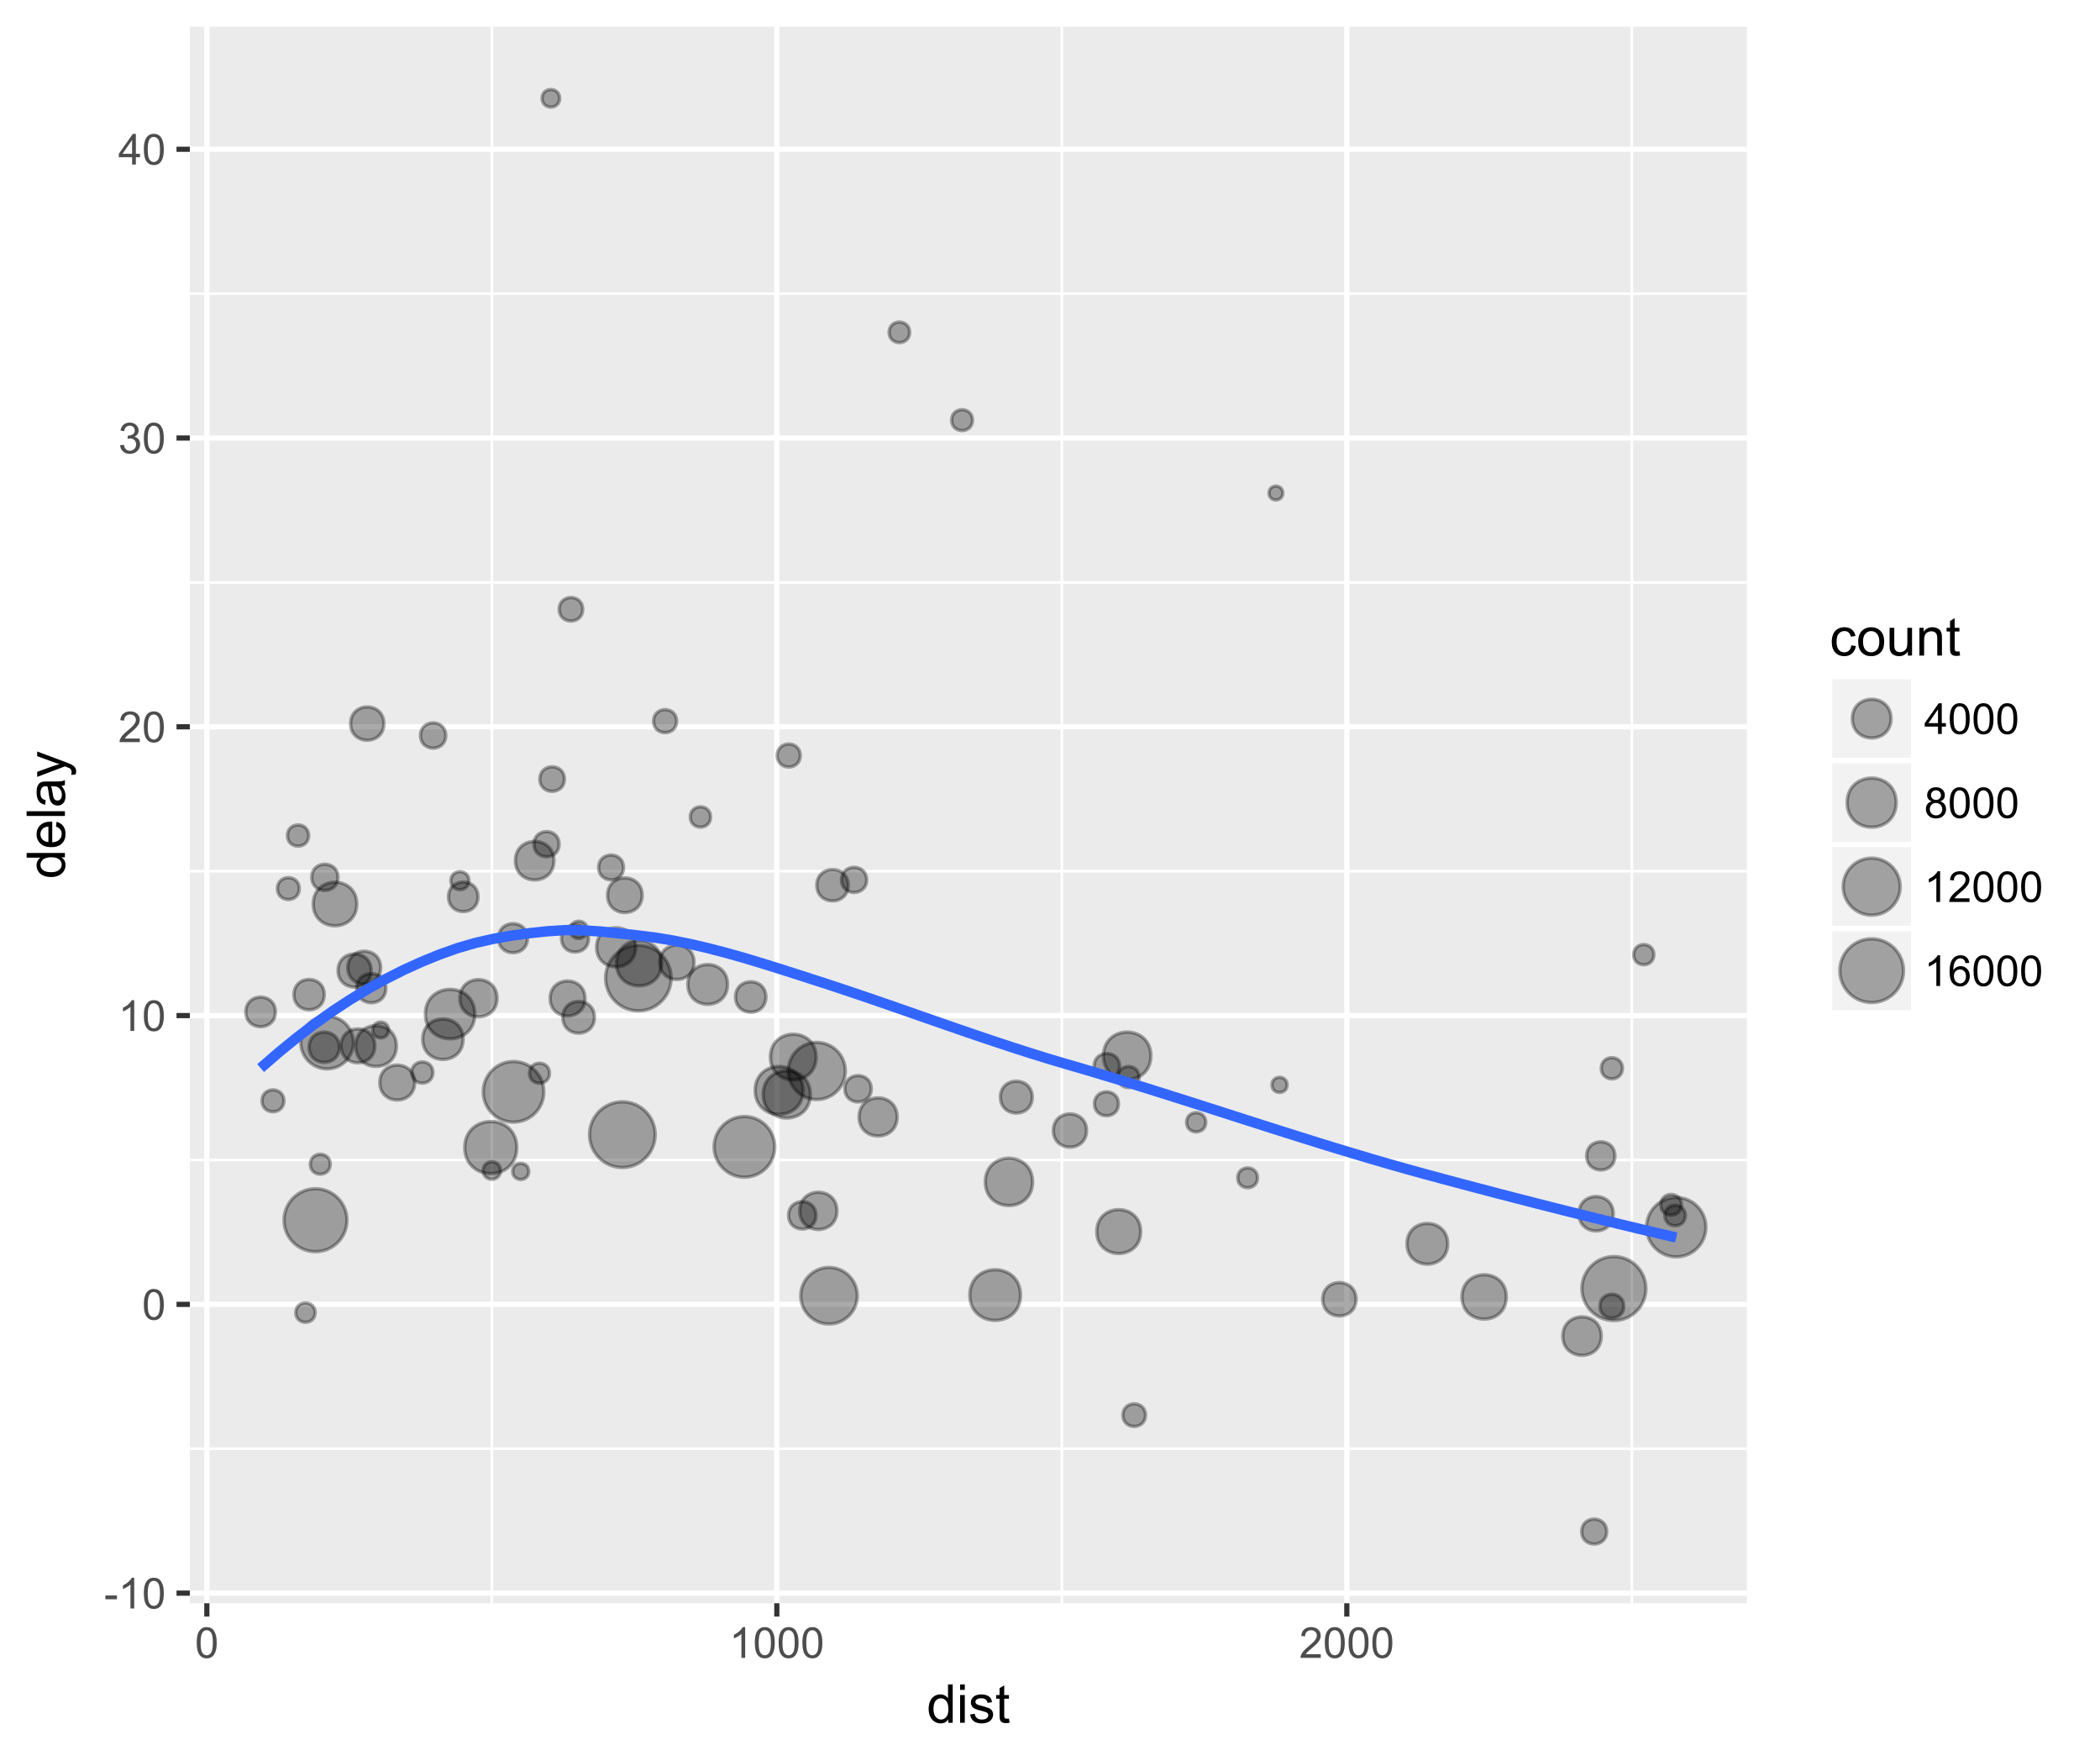 <?xml version="1.0" encoding="UTF-8"?>
<svg xmlns="http://www.w3.org/2000/svg" xmlns:xlink="http://www.w3.org/1999/xlink" width="432pt" height="360pt" viewBox="0 0 432 360" version="1.1">
<defs>
<g>
<symbol overflow="visible" id="glyph0-0">
<path style="stroke:none;" d="M 1.102 0 L 1.102 -5.5 L 5.5 -5.5 L 5.5 0 Z M 1.238 -0.137 L 5.363 -0.137 L 5.363 -5.363 L 1.238 -5.363 Z M 1.238 -0.137 "/>
</symbol>
<symbol overflow="visible" id="glyph0-1">
<path style="stroke:none;" d="M 0.281 -1.891 L 0.281 -2.668 L 2.656 -2.668 L 2.656 -1.891 Z M 0.281 -1.891 "/>
</symbol>
<symbol overflow="visible" id="glyph0-2">
<path style="stroke:none;" d="M 3.277 0 L 2.504 0 L 2.504 -4.93 C 2.316 -4.75 2.074 -4.574 1.773 -4.395 C 1.469 -4.215 1.195 -4.082 0.957 -3.996 L 0.957 -4.742 C 1.387 -4.941 1.766 -5.188 2.09 -5.48 C 2.414 -5.77 2.645 -6.051 2.781 -6.324 L 3.277 -6.324 Z M 3.277 0 "/>
</symbol>
<symbol overflow="visible" id="glyph0-3">
<path style="stroke:none;" d="M 0.367 -3.105 C 0.363 -3.848 0.438 -4.445 0.594 -4.902 C 0.742 -5.355 0.973 -5.707 1.277 -5.953 C 1.578 -6.199 1.957 -6.32 2.418 -6.324 C 2.754 -6.32 3.051 -6.254 3.309 -6.121 C 3.562 -5.984 3.773 -5.789 3.938 -5.531 C 4.102 -5.273 4.23 -4.961 4.328 -4.594 C 4.422 -4.227 4.469 -3.73 4.473 -3.105 C 4.469 -2.367 4.395 -1.77 4.242 -1.316 C 4.09 -0.859 3.863 -0.508 3.562 -0.262 C 3.258 -0.016 2.875 0.105 2.418 0.109 C 1.809 0.105 1.332 -0.109 0.988 -0.547 C 0.57 -1.066 0.363 -1.922 0.367 -3.105 Z M 1.16 -3.105 C 1.16 -2.07 1.281 -1.379 1.523 -1.039 C 1.766 -0.695 2.062 -0.527 2.418 -0.527 C 2.773 -0.527 3.074 -0.699 3.316 -1.043 C 3.559 -1.387 3.68 -2.074 3.68 -3.105 C 3.68 -4.145 3.559 -4.832 3.316 -5.172 C 3.074 -5.512 2.77 -5.684 2.41 -5.684 C 2.051 -5.684 1.77 -5.531 1.559 -5.234 C 1.293 -4.844 1.16 -4.137 1.16 -3.105 Z M 1.16 -3.105 "/>
</symbol>
<symbol overflow="visible" id="glyph0-4">
<path style="stroke:none;" d="M 4.43 -0.742 L 4.43 0 L 0.266 0 C 0.258 -0.188 0.289 -0.367 0.355 -0.539 C 0.461 -0.82 0.629 -1.098 0.863 -1.375 C 1.094 -1.648 1.434 -1.965 1.879 -2.328 C 2.562 -2.887 3.023 -3.332 3.266 -3.664 C 3.5 -3.988 3.621 -4.301 3.625 -4.594 C 3.621 -4.898 3.512 -5.156 3.297 -5.367 C 3.074 -5.578 2.789 -5.684 2.441 -5.684 C 2.066 -5.684 1.77 -5.57 1.547 -5.348 C 1.32 -5.125 1.207 -4.816 1.207 -4.422 L 0.414 -4.504 C 0.465 -5.094 0.668 -5.543 1.027 -5.855 C 1.379 -6.164 1.855 -6.32 2.457 -6.324 C 3.059 -6.32 3.539 -6.152 3.891 -5.82 C 4.242 -5.484 4.418 -5.07 4.422 -4.578 C 4.418 -4.32 4.367 -4.074 4.266 -3.832 C 4.164 -3.59 3.992 -3.332 3.754 -3.062 C 3.512 -2.793 3.113 -2.426 2.562 -1.957 C 2.094 -1.566 1.797 -1.301 1.664 -1.16 C 1.531 -1.02 1.422 -0.879 1.34 -0.742 Z M 4.43 -0.742 "/>
</symbol>
<symbol overflow="visible" id="glyph0-5">
<path style="stroke:none;" d="M 0.371 -1.664 L 1.145 -1.766 C 1.23 -1.324 1.383 -1.008 1.598 -0.816 C 1.809 -0.621 2.066 -0.527 2.375 -0.527 C 2.734 -0.527 3.043 -0.652 3.297 -0.906 C 3.547 -1.156 3.672 -1.469 3.676 -1.844 C 3.672 -2.195 3.555 -2.488 3.324 -2.719 C 3.09 -2.949 2.797 -3.062 2.441 -3.066 C 2.293 -3.062 2.109 -3.035 1.895 -2.98 L 1.98 -3.66 C 2.031 -3.652 2.07 -3.648 2.105 -3.652 C 2.434 -3.648 2.73 -3.734 2.996 -3.91 C 3.254 -4.078 3.387 -4.344 3.391 -4.703 C 3.387 -4.984 3.289 -5.219 3.102 -5.406 C 2.906 -5.59 2.66 -5.684 2.359 -5.688 C 2.055 -5.684 1.805 -5.59 1.605 -5.402 C 1.402 -5.215 1.273 -4.93 1.219 -4.555 L 0.445 -4.691 C 0.539 -5.207 0.754 -5.609 1.09 -5.895 C 1.426 -6.18 1.844 -6.32 2.344 -6.324 C 2.688 -6.32 3.004 -6.246 3.293 -6.102 C 3.582 -5.953 3.801 -5.754 3.953 -5.5 C 4.105 -5.242 4.184 -4.973 4.184 -4.688 C 4.184 -4.414 4.109 -4.164 3.965 -3.945 C 3.816 -3.719 3.602 -3.543 3.316 -3.41 C 3.688 -3.324 3.977 -3.145 4.184 -2.875 C 4.391 -2.602 4.492 -2.262 4.496 -1.859 C 4.492 -1.305 4.293 -0.84 3.895 -0.461 C 3.492 -0.078 2.984 0.109 2.371 0.113 C 1.816 0.109 1.355 -0.051 0.992 -0.379 C 0.625 -0.707 0.418 -1.137 0.371 -1.664 Z M 0.371 -1.664 "/>
</symbol>
<symbol overflow="visible" id="glyph0-6">
<path style="stroke:none;" d="M 2.844 0 L 2.844 -1.508 L 0.113 -1.508 L 0.113 -2.219 L 2.988 -6.301 L 3.617 -6.301 L 3.617 -2.219 L 4.469 -2.219 L 4.469 -1.508 L 3.617 -1.508 L 3.617 0 Z M 2.844 -2.219 L 2.844 -5.059 L 0.871 -2.219 Z M 2.844 -2.219 "/>
</symbol>
<symbol overflow="visible" id="glyph0-7">
<path style="stroke:none;" d="M 1.555 -3.418 C 1.23 -3.531 0.992 -3.699 0.84 -3.918 C 0.684 -4.133 0.609 -4.395 0.609 -4.699 C 0.609 -5.156 0.773 -5.539 1.102 -5.855 C 1.43 -6.164 1.867 -6.32 2.418 -6.324 C 2.969 -6.32 3.41 -6.16 3.746 -5.844 C 4.078 -5.523 4.246 -5.137 4.25 -4.68 C 4.246 -4.387 4.172 -4.133 4.02 -3.918 C 3.863 -3.699 3.629 -3.531 3.32 -3.418 C 3.707 -3.285 4 -3.082 4.203 -2.805 C 4.402 -2.52 4.504 -2.184 4.508 -1.801 C 4.504 -1.258 4.312 -0.805 3.934 -0.441 C 3.551 -0.074 3.051 0.105 2.434 0.109 C 1.809 0.105 1.309 -0.074 0.926 -0.441 C 0.543 -0.809 0.352 -1.27 0.355 -1.82 C 0.352 -2.23 0.457 -2.574 0.668 -2.852 C 0.875 -3.125 1.168 -3.312 1.555 -3.418 Z M 1.402 -4.727 C 1.398 -4.426 1.496 -4.184 1.688 -3.996 C 1.879 -3.805 2.129 -3.707 2.438 -3.711 C 2.734 -3.707 2.977 -3.801 3.168 -3.992 C 3.355 -4.176 3.449 -4.406 3.453 -4.684 C 3.449 -4.965 3.352 -5.203 3.16 -5.398 C 2.961 -5.586 2.719 -5.684 2.43 -5.688 C 2.129 -5.684 1.883 -5.59 1.691 -5.402 C 1.496 -5.215 1.398 -4.988 1.402 -4.727 Z M 1.152 -1.816 C 1.148 -1.598 1.199 -1.383 1.309 -1.176 C 1.41 -0.969 1.566 -0.809 1.773 -0.695 C 1.98 -0.582 2.203 -0.527 2.441 -0.527 C 2.809 -0.527 3.113 -0.645 3.355 -0.883 C 3.594 -1.121 3.715 -1.426 3.719 -1.793 C 3.715 -2.164 3.59 -2.469 3.344 -2.715 C 3.094 -2.957 2.785 -3.082 2.414 -3.082 C 2.051 -3.082 1.75 -2.961 1.512 -2.719 C 1.27 -2.477 1.148 -2.176 1.152 -1.816 Z M 1.152 -1.816 "/>
</symbol>
<symbol overflow="visible" id="glyph0-8">
<path style="stroke:none;" d="M 4.379 -4.758 L 3.609 -4.695 C 3.539 -4.996 3.441 -5.219 3.316 -5.359 C 3.105 -5.574 2.848 -5.684 2.543 -5.688 C 2.297 -5.684 2.078 -5.617 1.895 -5.484 C 1.648 -5.305 1.457 -5.043 1.32 -4.703 C 1.176 -4.363 1.105 -3.879 1.102 -3.25 C 1.285 -3.531 1.512 -3.742 1.781 -3.879 C 2.051 -4.016 2.332 -4.082 2.629 -4.086 C 3.141 -4.082 3.578 -3.895 3.945 -3.516 C 4.305 -3.137 4.488 -2.645 4.492 -2.047 C 4.488 -1.648 4.402 -1.281 4.234 -0.941 C 4.062 -0.602 3.828 -0.34 3.531 -0.16 C 3.23 0.02 2.895 0.105 2.52 0.109 C 1.871 0.105 1.344 -0.129 0.941 -0.602 C 0.531 -1.074 0.328 -1.855 0.332 -2.949 C 0.328 -4.16 0.551 -5.047 1.004 -5.602 C 1.395 -6.082 1.926 -6.32 2.59 -6.324 C 3.086 -6.32 3.492 -6.184 3.809 -5.906 C 4.125 -5.629 4.312 -5.246 4.379 -4.758 Z M 1.219 -2.039 C 1.219 -1.773 1.273 -1.516 1.387 -1.273 C 1.5 -1.027 1.66 -0.844 1.863 -0.719 C 2.066 -0.59 2.277 -0.527 2.504 -0.527 C 2.828 -0.527 3.109 -0.656 3.348 -0.922 C 3.578 -1.184 3.695 -1.543 3.699 -2 C 3.695 -2.43 3.582 -2.773 3.352 -3.027 C 3.117 -3.273 2.824 -3.398 2.477 -3.402 C 2.121 -3.398 1.824 -3.273 1.582 -3.027 C 1.34 -2.773 1.219 -2.445 1.219 -2.039 Z M 1.219 -2.039 "/>
</symbol>
<symbol overflow="visible" id="glyph1-0">
<path style="stroke:none;" d="M 1.375 0 L 1.375 -6.875 L 6.875 -6.875 L 6.875 0 Z M 1.547 -0.172 L 6.703 -0.172 L 6.703 -6.703 L 1.547 -6.703 Z M 1.547 -0.172 "/>
</symbol>
<symbol overflow="visible" id="glyph1-1">
<path style="stroke:none;" d="M 4.426 0 L 4.426 -0.719 C 4.059 -0.152 3.527 0.129 2.832 0.129 C 2.371 0.129 1.953 0.004 1.574 -0.246 C 1.191 -0.496 0.895 -0.844 0.688 -1.297 C 0.477 -1.742 0.375 -2.262 0.375 -2.848 C 0.375 -3.414 0.469 -3.93 0.66 -4.395 C 0.848 -4.859 1.133 -5.215 1.516 -5.461 C 1.895 -5.707 2.32 -5.828 2.789 -5.832 C 3.133 -5.828 3.438 -5.758 3.707 -5.613 C 3.973 -5.469 4.191 -5.277 4.359 -5.047 L 4.359 -7.875 L 5.324 -7.875 L 5.324 0 Z M 1.371 -2.848 C 1.371 -2.113 1.523 -1.566 1.832 -1.207 C 2.137 -0.844 2.5 -0.66 2.922 -0.664 C 3.34 -0.66 3.699 -0.836 3.996 -1.184 C 4.293 -1.527 4.441 -2.055 4.441 -2.766 C 4.441 -3.547 4.289 -4.117 3.988 -4.484 C 3.688 -4.844 3.316 -5.027 2.879 -5.031 C 2.445 -5.027 2.086 -4.852 1.801 -4.504 C 1.512 -4.152 1.371 -3.602 1.371 -2.848 Z M 1.371 -2.848 "/>
</symbol>
<symbol overflow="visible" id="glyph1-2">
<path style="stroke:none;" d="M 0.73 -6.762 L 0.73 -7.875 L 1.695 -7.875 L 1.695 -6.762 Z M 0.73 0 L 0.73 -5.703 L 1.695 -5.703 L 1.695 0 Z M 0.73 0 "/>
</symbol>
<symbol overflow="visible" id="glyph1-3">
<path style="stroke:none;" d="M 0.34 -1.703 L 1.293 -1.852 C 1.344 -1.469 1.492 -1.172 1.742 -0.969 C 1.984 -0.762 2.328 -0.66 2.773 -0.664 C 3.211 -0.66 3.539 -0.75 3.758 -0.934 C 3.969 -1.113 4.078 -1.328 4.082 -1.574 C 4.078 -1.789 3.984 -1.961 3.797 -2.09 C 3.664 -2.172 3.332 -2.281 2.809 -2.418 C 2.098 -2.594 1.605 -2.75 1.332 -2.883 C 1.055 -3.012 0.848 -3.191 0.711 -3.422 C 0.566 -3.652 0.496 -3.906 0.5 -4.188 C 0.496 -4.441 0.555 -4.676 0.672 -4.895 C 0.785 -5.105 0.945 -5.289 1.148 -5.438 C 1.297 -5.547 1.5 -5.637 1.762 -5.715 C 2.02 -5.789 2.301 -5.828 2.602 -5.832 C 3.047 -5.828 3.438 -5.766 3.777 -5.637 C 4.113 -5.508 4.363 -5.332 4.527 -5.113 C 4.688 -4.891 4.797 -4.598 4.859 -4.234 L 3.914 -4.102 C 3.871 -4.395 3.746 -4.621 3.543 -4.789 C 3.336 -4.953 3.043 -5.039 2.668 -5.039 C 2.223 -5.039 1.906 -4.965 1.719 -4.816 C 1.523 -4.668 1.43 -4.496 1.434 -4.301 C 1.43 -4.176 1.469 -4.062 1.551 -3.965 C 1.629 -3.859 1.754 -3.773 1.922 -3.707 C 2.016 -3.668 2.301 -3.586 2.777 -3.461 C 3.461 -3.273 3.938 -3.121 4.207 -3.008 C 4.477 -2.891 4.688 -2.723 4.844 -2.504 C 4.996 -2.277 5.074 -2.004 5.074 -1.676 C 5.074 -1.352 4.98 -1.047 4.793 -0.766 C 4.605 -0.48 4.332 -0.262 3.98 -0.105 C 3.621 0.051 3.223 0.129 2.777 0.129 C 2.035 0.129 1.469 -0.023 1.082 -0.332 C 0.691 -0.641 0.445 -1.098 0.34 -1.703 Z M 0.34 -1.703 "/>
</symbol>
<symbol overflow="visible" id="glyph1-4">
<path style="stroke:none;" d="M 2.836 -0.863 L 2.977 -0.012 C 2.703 0.043 2.457 0.07 2.246 0.074 C 1.891 0.07 1.621 0.02 1.43 -0.09 C 1.234 -0.199 1.098 -0.348 1.02 -0.527 C 0.941 -0.707 0.902 -1.086 0.902 -1.672 L 0.902 -4.953 L 0.195 -4.953 L 0.195 -5.703 L 0.902 -5.703 L 0.902 -7.117 L 1.863 -7.695 L 1.863 -5.703 L 2.836 -5.703 L 2.836 -4.953 L 1.863 -4.953 L 1.863 -1.617 C 1.863 -1.34 1.879 -1.16 1.914 -1.086 C 1.945 -1.004 2 -0.941 2.078 -0.898 C 2.152 -0.848 2.262 -0.824 2.41 -0.828 C 2.516 -0.824 2.66 -0.836 2.836 -0.863 Z M 2.836 -0.863 "/>
</symbol>
<symbol overflow="visible" id="glyph1-5">
<path style="stroke:none;" d="M 4.445 -2.09 L 5.398 -1.965 C 5.289 -1.309 5.023 -0.797 4.598 -0.426 C 4.168 -0.055 3.645 0.129 3.023 0.129 C 2.242 0.129 1.613 -0.125 1.141 -0.637 C 0.664 -1.145 0.426 -1.875 0.43 -2.832 C 0.426 -3.441 0.527 -3.98 0.734 -4.445 C 0.938 -4.906 1.25 -5.254 1.668 -5.484 C 2.082 -5.715 2.535 -5.828 3.031 -5.832 C 3.645 -5.828 4.152 -5.672 4.547 -5.363 C 4.941 -5.047 5.191 -4.602 5.305 -4.027 L 4.367 -3.883 C 4.273 -4.262 4.117 -4.551 3.891 -4.746 C 3.664 -4.941 3.387 -5.039 3.066 -5.039 C 2.574 -5.039 2.18 -4.863 1.879 -4.516 C 1.57 -4.164 1.418 -3.613 1.422 -2.859 C 1.418 -2.09 1.566 -1.531 1.863 -1.184 C 2.156 -0.836 2.539 -0.66 3.012 -0.664 C 3.391 -0.66 3.707 -0.777 3.961 -1.012 C 4.215 -1.242 4.375 -1.602 4.445 -2.09 Z M 4.445 -2.09 "/>
</symbol>
<symbol overflow="visible" id="glyph1-6">
<path style="stroke:none;" d="M 0.367 -2.852 C 0.363 -3.906 0.656 -4.688 1.246 -5.199 C 1.734 -5.617 2.332 -5.828 3.039 -5.832 C 3.82 -5.828 4.461 -5.574 4.961 -5.062 C 5.457 -4.547 5.707 -3.836 5.711 -2.934 C 5.707 -2.195 5.598 -1.617 5.379 -1.199 C 5.156 -0.777 4.832 -0.449 4.414 -0.219 C 3.992 0.016 3.535 0.129 3.039 0.129 C 2.238 0.129 1.594 -0.125 1.105 -0.637 C 0.609 -1.148 0.363 -1.887 0.367 -2.852 Z M 1.359 -2.852 C 1.359 -2.121 1.516 -1.574 1.836 -1.211 C 2.152 -0.844 2.555 -0.66 3.039 -0.664 C 3.516 -0.66 3.914 -0.844 4.234 -1.211 C 4.551 -1.574 4.711 -2.133 4.715 -2.883 C 4.711 -3.586 4.551 -4.117 4.234 -4.484 C 3.91 -4.844 3.512 -5.027 3.039 -5.031 C 2.555 -5.027 2.152 -4.848 1.836 -4.488 C 1.516 -4.129 1.359 -3.582 1.359 -2.852 Z M 1.359 -2.852 "/>
</symbol>
<symbol overflow="visible" id="glyph1-7">
<path style="stroke:none;" d="M 4.465 0 L 4.465 -0.836 C 4.02 -0.191 3.414 0.129 2.652 0.129 C 2.312 0.129 2 0.066 1.711 -0.062 C 1.418 -0.191 1.199 -0.355 1.059 -0.551 C 0.914 -0.746 0.816 -0.984 0.762 -1.266 C 0.723 -1.453 0.703 -1.754 0.703 -2.172 L 0.703 -5.703 L 1.672 -5.703 L 1.672 -2.539 C 1.668 -2.031 1.688 -1.691 1.73 -1.52 C 1.785 -1.262 1.914 -1.062 2.113 -0.922 C 2.309 -0.773 2.555 -0.703 2.848 -0.703 C 3.137 -0.703 3.406 -0.777 3.66 -0.926 C 3.914 -1.074 4.094 -1.273 4.199 -1.531 C 4.305 -1.785 4.359 -2.16 4.359 -2.648 L 4.359 -5.703 L 5.328 -5.703 L 5.328 0 Z M 4.465 0 "/>
</symbol>
<symbol overflow="visible" id="glyph1-8">
<path style="stroke:none;" d="M 0.727 0 L 0.727 -5.703 L 1.594 -5.703 L 1.594 -4.895 C 2.012 -5.516 2.617 -5.828 3.41 -5.832 C 3.754 -5.828 4.066 -5.766 4.355 -5.645 C 4.641 -5.52 4.859 -5.359 5.004 -5.16 C 5.145 -4.957 5.242 -4.719 5.305 -4.445 C 5.336 -4.266 5.355 -3.953 5.359 -3.508 L 5.359 0 L 4.395 0 L 4.395 -3.469 C 4.395 -3.863 4.355 -4.156 4.281 -4.352 C 4.203 -4.543 4.07 -4.699 3.879 -4.82 C 3.688 -4.934 3.461 -4.992 3.207 -4.996 C 2.793 -4.992 2.438 -4.859 2.141 -4.602 C 1.836 -4.336 1.688 -3.844 1.691 -3.117 L 1.691 0 Z M 0.727 0 "/>
</symbol>
<symbol overflow="visible" id="glyph2-0">
<path style="stroke:none;" d="M 0 -1.375 L -6.875 -1.375 L -6.875 -6.875 L 0 -6.875 Z M -0.172 -1.547 L -0.172 -6.703 L -6.703 -6.703 L -6.703 -1.547 Z M -0.172 -1.547 "/>
</symbol>
<symbol overflow="visible" id="glyph2-1">
<path style="stroke:none;" d="M 0 -4.426 L -0.719 -4.426 C -0.152 -4.059 0.129 -3.527 0.129 -2.832 C 0.129 -2.371 0.004 -1.953 -0.246 -1.574 C -0.496 -1.191 -0.844 -0.895 -1.297 -0.688 C -1.742 -0.477 -2.262 -0.375 -2.848 -0.375 C -3.414 -0.375 -3.93 -0.469 -4.395 -0.66 C -4.859 -0.848 -5.215 -1.133 -5.461 -1.516 C -5.707 -1.895 -5.828 -2.32 -5.832 -2.789 C -5.828 -3.133 -5.758 -3.438 -5.613 -3.707 C -5.469 -3.973 -5.277 -4.191 -5.047 -4.359 L -7.875 -4.363 L -7.875 -5.324 L 0 -5.324 Z M -2.848 -1.371 C -2.113 -1.371 -1.566 -1.523 -1.207 -1.832 C -0.844 -2.137 -0.66 -2.5 -0.664 -2.922 C -0.66 -3.34 -0.836 -3.699 -1.184 -3.996 C -1.527 -4.293 -2.055 -4.441 -2.766 -4.441 C -3.547 -4.441 -4.117 -4.289 -4.484 -3.988 C -4.844 -3.688 -5.027 -3.316 -5.031 -2.879 C -5.027 -2.445 -4.852 -2.086 -4.504 -1.801 C -4.152 -1.512 -3.602 -1.371 -2.848 -1.371 Z M -2.848 -1.371 "/>
</symbol>
<symbol overflow="visible" id="glyph2-2">
<path style="stroke:none;" d="M -1.836 -4.629 L -1.715 -5.629 C -1.125 -5.469 -0.672 -5.176 -0.352 -4.75 C -0.031 -4.324 0.129 -3.781 0.129 -3.121 C 0.129 -2.281 -0.125 -1.617 -0.641 -1.133 C -1.152 -0.641 -1.875 -0.398 -2.805 -0.402 C -3.762 -0.398 -4.504 -0.645 -5.035 -1.145 C -5.562 -1.637 -5.828 -2.277 -5.832 -3.066 C -5.828 -3.824 -5.57 -4.449 -5.051 -4.934 C -4.531 -5.418 -3.801 -5.66 -2.863 -5.66 C -2.805 -5.66 -2.719 -5.656 -2.605 -5.656 L -2.605 -1.402 C -1.977 -1.434 -1.496 -1.613 -1.164 -1.934 C -0.828 -2.25 -0.66 -2.645 -0.664 -3.125 C -0.66 -3.477 -0.754 -3.781 -0.941 -4.031 C -1.125 -4.281 -1.422 -4.48 -1.836 -4.629 Z M -3.398 -1.457 L -3.398 -4.641 C -3.879 -4.598 -4.238 -4.473 -4.48 -4.273 C -4.852 -3.961 -5.039 -3.562 -5.039 -3.078 C -5.039 -2.629 -4.891 -2.258 -4.594 -1.957 C -4.297 -1.652 -3.898 -1.484 -3.398 -1.457 Z M -3.398 -1.457 "/>
</symbol>
<symbol overflow="visible" id="glyph2-3">
<path style="stroke:none;" d="M 0 -0.703 L -7.875 -0.703 L -7.875 -1.672 L 0 -1.672 Z M 0 -0.703 "/>
</symbol>
<symbol overflow="visible" id="glyph2-4">
<path style="stroke:none;" d="M -0.703 -4.445 C -0.398 -4.086 -0.184 -3.742 -0.059 -3.414 C 0.066 -3.082 0.129 -2.727 0.129 -2.348 C 0.129 -1.719 -0.023 -1.238 -0.328 -0.902 C -0.633 -0.566 -1.023 -0.398 -1.504 -0.398 C -1.781 -0.398 -2.035 -0.461 -2.27 -0.586 C -2.496 -0.711 -2.684 -0.875 -2.824 -1.086 C -2.965 -1.289 -3.07 -1.523 -3.141 -1.785 C -3.191 -1.969 -3.238 -2.254 -3.289 -2.641 C -3.375 -3.418 -3.488 -3.992 -3.621 -4.367 C -3.754 -4.367 -3.836 -4.371 -3.871 -4.371 C -4.266 -4.371 -4.543 -4.277 -4.703 -4.098 C -4.918 -3.848 -5.027 -3.48 -5.031 -2.996 C -5.027 -2.539 -4.949 -2.203 -4.793 -1.988 C -4.633 -1.77 -4.352 -1.609 -3.949 -1.508 L -4.078 -0.562 C -4.48 -0.648 -4.805 -0.789 -5.055 -0.988 C -5.301 -1.184 -5.492 -1.469 -5.629 -1.844 C -5.762 -2.215 -5.828 -2.645 -5.832 -3.137 C -5.828 -3.621 -5.773 -4.02 -5.66 -4.324 C -5.543 -4.629 -5.398 -4.852 -5.227 -4.996 C -5.055 -5.137 -4.836 -5.238 -4.57 -5.297 C -4.406 -5.328 -4.109 -5.344 -3.68 -5.344 L -2.391 -5.344 C -1.492 -5.344 -0.922 -5.363 -0.684 -5.406 C -0.445 -5.445 -0.219 -5.527 0 -5.648 L 0 -4.641 C -0.199 -4.539 -0.434 -4.473 -0.703 -4.445 Z M -2.863 -4.367 C -2.719 -4.012 -2.598 -3.488 -2.496 -2.789 C -2.438 -2.391 -2.371 -2.109 -2.301 -1.945 C -2.227 -1.781 -2.121 -1.652 -1.988 -1.562 C -1.848 -1.473 -1.695 -1.43 -1.531 -1.43 C -1.27 -1.43 -1.055 -1.527 -0.887 -1.723 C -0.711 -1.918 -0.625 -2.203 -0.629 -2.578 C -0.625 -2.949 -0.707 -3.277 -0.871 -3.57 C -1.031 -3.859 -1.254 -4.074 -1.543 -4.211 C -1.754 -4.312 -2.078 -4.363 -2.508 -4.367 Z M -2.863 -4.367 "/>
</symbol>
<symbol overflow="visible" id="glyph2-5">
<path style="stroke:none;" d="M 2.195 -0.684 L 1.289 -0.574 C 1.344 -0.785 1.371 -0.969 1.375 -1.129 C 1.371 -1.34 1.336 -1.512 1.266 -1.641 C 1.195 -1.77 1.094 -1.875 0.969 -1.961 C 0.867 -2.02 0.629 -2.117 0.246 -2.258 C 0.191 -2.27 0.113 -2.301 0.012 -2.344 L -5.703 -0.176 L -5.703 -1.219 L -2.402 -2.406 C -1.98 -2.559 -1.539 -2.695 -1.078 -2.82 C -1.523 -2.926 -1.957 -3.059 -2.379 -3.219 L -5.703 -4.438 L -5.703 -5.402 L 0.098 -3.234 C 0.719 -3 1.148 -2.816 1.391 -2.691 C 1.707 -2.516 1.941 -2.32 2.094 -2.098 C 2.238 -1.875 2.312 -1.609 2.316 -1.305 C 2.312 -1.117 2.273 -0.91 2.195 -0.684 Z M 2.195 -0.684 "/>
</symbol>
</g>
<clipPath id="clip1">
  <path d="M 39.051 5.48 L 360 5.48 L 360 330 L 39.051 330 Z M 39.051 5.48 "/>
</clipPath>
<clipPath id="clip2">
  <path d="M 39.051 297 L 360 297 L 360 299 L 39.051 299 Z M 39.051 297 "/>
</clipPath>
<clipPath id="clip3">
  <path d="M 39.051 238 L 360 238 L 360 239 L 39.051 239 Z M 39.051 238 "/>
</clipPath>
<clipPath id="clip4">
  <path d="M 39.051 178 L 360 178 L 360 180 L 39.051 180 Z M 39.051 178 "/>
</clipPath>
<clipPath id="clip5">
  <path d="M 39.051 119 L 360 119 L 360 121 L 39.051 121 Z M 39.051 119 "/>
</clipPath>
<clipPath id="clip6">
  <path d="M 39.051 60 L 360 60 L 360 61 L 39.051 61 Z M 39.051 60 "/>
</clipPath>
<clipPath id="clip7">
  <path d="M 100 5.48 L 102 5.48 L 102 330.758 L 100 330.758 Z M 100 5.48 "/>
</clipPath>
<clipPath id="clip8">
  <path d="M 218 5.48 L 219 5.48 L 219 330.758 L 218 330.758 Z M 218 5.48 "/>
</clipPath>
<clipPath id="clip9">
  <path d="M 335 5.48 L 336 5.48 L 336 330.758 L 335 330.758 Z M 335 5.48 "/>
</clipPath>
<clipPath id="clip10">
  <path d="M 39.051 327 L 360 327 L 360 329 L 39.051 329 Z M 39.051 327 "/>
</clipPath>
<clipPath id="clip11">
  <path d="M 39.051 267 L 360 267 L 360 269 L 39.051 269 Z M 39.051 267 "/>
</clipPath>
<clipPath id="clip12">
  <path d="M 39.051 208 L 360 208 L 360 210 L 39.051 210 Z M 39.051 208 "/>
</clipPath>
<clipPath id="clip13">
  <path d="M 39.051 148 L 360 148 L 360 151 L 39.051 151 Z M 39.051 148 "/>
</clipPath>
<clipPath id="clip14">
  <path d="M 39.051 89 L 360 89 L 360 91 L 39.051 91 Z M 39.051 89 "/>
</clipPath>
<clipPath id="clip15">
  <path d="M 39.051 30 L 360 30 L 360 32 L 39.051 32 Z M 39.051 30 "/>
</clipPath>
<clipPath id="clip16">
  <path d="M 42 5.48 L 44 5.48 L 44 330.758 L 42 330.758 Z M 42 5.48 "/>
</clipPath>
<clipPath id="clip17">
  <path d="M 159 5.48 L 161 5.48 L 161 330.758 L 159 330.758 Z M 159 5.48 "/>
</clipPath>
<clipPath id="clip18">
  <path d="M 276 5.48 L 278 5.48 L 278 330.758 L 276 330.758 Z M 276 5.48 "/>
</clipPath>
</defs>
<g id="surface1">
<rect x="0" y="0" width="432" height="360" style="fill:rgb(100%,100%,100%);fill-opacity:1;stroke:none;"/>
<rect x="0" y="0" width="432" height="360" style="fill:rgb(100%,100%,100%);fill-opacity:1;stroke:none;"/>
<path style="fill:none;stroke-width:1.067;stroke-linecap:round;stroke-linejoin:round;stroke:rgb(100%,100%,100%);stroke-opacity:1;stroke-miterlimit:10;" d="M 0 360 L 432 360 L 432 0 L 0 0 Z M 0 360 "/>
<g clip-path="url(#clip1)" clip-rule="nonzero">
<path style=" stroke:none;fill-rule:nonzero;fill:rgb(92.157%,92.157%,92.157%);fill-opacity:1;" d="M 39.051 329.758 L 359.383 329.758 L 359.383 5.48 L 39.051 5.48 Z M 39.051 329.758 "/>
</g>
<g clip-path="url(#clip2)" clip-rule="nonzero">
<path style="fill:none;stroke-width:0.533;stroke-linecap:butt;stroke-linejoin:round;stroke:rgb(100%,100%,100%);stroke-opacity:1;stroke-miterlimit:10;" d="M 39.051 297.98 L 359.383 297.98 "/>
</g>
<g clip-path="url(#clip3)" clip-rule="nonzero">
<path style="fill:none;stroke-width:0.533;stroke-linecap:butt;stroke-linejoin:round;stroke:rgb(100%,100%,100%);stroke-opacity:1;stroke-miterlimit:10;" d="M 39.051 238.586 L 359.383 238.586 "/>
</g>
<g clip-path="url(#clip4)" clip-rule="nonzero">
<path style="fill:none;stroke-width:0.533;stroke-linecap:butt;stroke-linejoin:round;stroke:rgb(100%,100%,100%);stroke-opacity:1;stroke-miterlimit:10;" d="M 39.051 179.188 L 359.383 179.188 "/>
</g>
<g clip-path="url(#clip5)" clip-rule="nonzero">
<path style="fill:none;stroke-width:0.533;stroke-linecap:butt;stroke-linejoin:round;stroke:rgb(100%,100%,100%);stroke-opacity:1;stroke-miterlimit:10;" d="M 39.051 119.793 L 359.383 119.793 "/>
</g>
<g clip-path="url(#clip6)" clip-rule="nonzero">
<path style="fill:none;stroke-width:0.533;stroke-linecap:butt;stroke-linejoin:round;stroke:rgb(100%,100%,100%);stroke-opacity:1;stroke-miterlimit:10;" d="M 39.051 60.395 L 359.383 60.395 "/>
</g>
<g clip-path="url(#clip7)" clip-rule="nonzero">
<path style="fill:none;stroke-width:0.533;stroke-linecap:butt;stroke-linejoin:round;stroke:rgb(100%,100%,100%);stroke-opacity:1;stroke-miterlimit:10;" d="M 101.18 329.758 L 101.18 5.48 "/>
</g>
<g clip-path="url(#clip8)" clip-rule="nonzero">
<path style="fill:none;stroke-width:0.533;stroke-linecap:butt;stroke-linejoin:round;stroke:rgb(100%,100%,100%);stroke-opacity:1;stroke-miterlimit:10;" d="M 218.434 329.758 L 218.434 5.48 "/>
</g>
<g clip-path="url(#clip9)" clip-rule="nonzero">
<path style="fill:none;stroke-width:0.533;stroke-linecap:butt;stroke-linejoin:round;stroke:rgb(100%,100%,100%);stroke-opacity:1;stroke-miterlimit:10;" d="M 335.688 329.758 L 335.688 5.48 "/>
</g>
<g clip-path="url(#clip10)" clip-rule="nonzero">
<path style="fill:none;stroke-width:1.067;stroke-linecap:butt;stroke-linejoin:round;stroke:rgb(100%,100%,100%);stroke-opacity:1;stroke-miterlimit:10;" d="M 39.051 327.68 L 359.383 327.68 "/>
</g>
<g clip-path="url(#clip11)" clip-rule="nonzero">
<path style="fill:none;stroke-width:1.067;stroke-linecap:butt;stroke-linejoin:round;stroke:rgb(100%,100%,100%);stroke-opacity:1;stroke-miterlimit:10;" d="M 39.051 268.281 L 359.383 268.281 "/>
</g>
<g clip-path="url(#clip12)" clip-rule="nonzero">
<path style="fill:none;stroke-width:1.067;stroke-linecap:butt;stroke-linejoin:round;stroke:rgb(100%,100%,100%);stroke-opacity:1;stroke-miterlimit:10;" d="M 39.051 208.887 L 359.383 208.887 "/>
</g>
<g clip-path="url(#clip13)" clip-rule="nonzero">
<path style="fill:none;stroke-width:1.067;stroke-linecap:butt;stroke-linejoin:round;stroke:rgb(100%,100%,100%);stroke-opacity:1;stroke-miterlimit:10;" d="M 39.051 149.488 L 359.383 149.488 "/>
</g>
<g clip-path="url(#clip14)" clip-rule="nonzero">
<path style="fill:none;stroke-width:1.067;stroke-linecap:butt;stroke-linejoin:round;stroke:rgb(100%,100%,100%);stroke-opacity:1;stroke-miterlimit:10;" d="M 39.051 90.094 L 359.383 90.094 "/>
</g>
<g clip-path="url(#clip15)" clip-rule="nonzero">
<path style="fill:none;stroke-width:1.067;stroke-linecap:butt;stroke-linejoin:round;stroke:rgb(100%,100%,100%);stroke-opacity:1;stroke-miterlimit:10;" d="M 39.051 30.699 L 359.383 30.699 "/>
</g>
<g clip-path="url(#clip16)" clip-rule="nonzero">
<path style="fill:none;stroke-width:1.067;stroke-linecap:butt;stroke-linejoin:round;stroke:rgb(100%,100%,100%);stroke-opacity:1;stroke-miterlimit:10;" d="M 42.551 329.758 L 42.551 5.48 "/>
</g>
<g clip-path="url(#clip17)" clip-rule="nonzero">
<path style="fill:none;stroke-width:1.067;stroke-linecap:butt;stroke-linejoin:round;stroke:rgb(100%,100%,100%);stroke-opacity:1;stroke-miterlimit:10;" d="M 159.805 329.758 L 159.805 5.48 "/>
</g>
<g clip-path="url(#clip18)" clip-rule="nonzero">
<path style="fill:none;stroke-width:1.067;stroke-linecap:butt;stroke-linejoin:round;stroke:rgb(100%,100%,100%);stroke-opacity:1;stroke-miterlimit:10;" d="M 277.059 329.758 L 277.059 5.48 "/>
</g>
<path style="fill-rule:nonzero;fill:rgb(0%,0%,0%);fill-opacity:0.333;stroke-width:0.709;stroke-linecap:round;stroke-linejoin:round;stroke:rgb(0%,0%,0%);stroke-opacity:0.333;stroke-miterlimit:10;" d="M 258.691 242.254 C 258.691 244.969 254.621 244.969 254.621 242.254 C 254.621 239.543 258.691 239.543 258.691 242.254 "/>
<path style="fill-rule:nonzero;fill:rgb(0%,0%,0%);fill-opacity:0.333;stroke-width:0.709;stroke-linecap:round;stroke-linejoin:round;stroke:rgb(0%,0%,0%);stroke-opacity:0.333;stroke-miterlimit:10;" d="M 67.938 239.461 C 67.938 242.195 63.836 242.195 63.836 239.461 C 63.836 236.727 67.938 236.727 67.938 239.461 "/>
<path style="fill-rule:nonzero;fill:rgb(0%,0%,0%);fill-opacity:0.333;stroke-width:0.709;stroke-linecap:round;stroke-linejoin:round;stroke:rgb(0%,0%,0%);stroke-opacity:0.333;stroke-miterlimit:10;" d="M 61.566 182.77 C 61.566 185.766 57.07 185.766 57.07 182.77 C 57.07 179.773 61.566 179.773 61.566 182.77 "/>
<path style="fill-rule:nonzero;fill:rgb(0%,0%,0%);fill-opacity:0.333;stroke-width:0.709;stroke-linecap:round;stroke-linejoin:round;stroke:rgb(0%,0%,0%);stroke-opacity:0.333;stroke-miterlimit:10;" d="M 138.07 201.164 C 138.07 204.891 135.051 207.91 131.324 207.91 C 127.602 207.91 124.578 204.891 124.578 201.164 C 124.578 197.438 127.602 194.418 131.324 194.418 C 135.051 194.418 138.07 197.438 138.07 201.164 "/>
<path style="fill-rule:nonzero;fill:rgb(0%,0%,0%);fill-opacity:0.333;stroke-width:0.709;stroke-linecap:round;stroke-linejoin:round;stroke:rgb(0%,0%,0%);stroke-opacity:0.333;stroke-miterlimit:10;" d="M 223.52 232.527 C 223.52 237.082 216.688 237.082 216.688 232.527 C 216.688 227.973 223.52 227.973 223.52 232.527 "/>
<path style="fill-rule:nonzero;fill:rgb(0%,0%,0%);fill-opacity:0.333;stroke-width:0.709;stroke-linecap:round;stroke-linejoin:round;stroke:rgb(0%,0%,0%);stroke-opacity:0.333;stroke-miterlimit:10;" d="M 113.043 220.742 C 113.043 223.492 108.914 223.492 108.914 220.742 C 108.914 217.992 113.043 217.992 113.043 220.742 "/>
<path style="fill-rule:nonzero;fill:rgb(0%,0%,0%);fill-opacity:0.333;stroke-width:0.709;stroke-linecap:round;stroke-linejoin:round;stroke:rgb(0%,0%,0%);stroke-opacity:0.333;stroke-miterlimit:10;" d="M 58.406 226.418 C 58.406 229.418 53.902 229.418 53.902 226.418 C 53.902 223.414 58.406 223.414 58.406 226.418 "/>
<path style="fill-rule:nonzero;fill:rgb(0%,0%,0%);fill-opacity:0.333;stroke-width:0.709;stroke-linecap:round;stroke-linejoin:round;stroke:rgb(0%,0%,0%);stroke-opacity:0.333;stroke-miterlimit:10;" d="M 89.055 220.598 C 89.055 223.508 84.691 223.508 84.691 220.598 C 84.691 217.691 89.055 217.691 89.055 220.598 "/>
<path style="fill-rule:nonzero;fill:rgb(0%,0%,0%);fill-opacity:0.333;stroke-width:0.709;stroke-linecap:round;stroke-linejoin:round;stroke:rgb(0%,0%,0%);stroke-opacity:0.333;stroke-miterlimit:10;" d="M 146.184 168.039 C 146.184 170.824 142.004 170.824 142.004 168.039 C 142.004 165.25 146.184 165.25 146.184 168.039 "/>
<path style="fill-rule:nonzero;fill:rgb(0%,0%,0%);fill-opacity:0.333;stroke-width:0.709;stroke-linecap:round;stroke-linejoin:round;stroke:rgb(0%,0%,0%);stroke-opacity:0.333;stroke-miterlimit:10;" d="M 136.102 198.121 C 136.102 204.316 126.809 204.316 126.809 198.121 C 126.809 191.926 136.102 191.926 136.102 198.121 "/>
<path style="fill-rule:nonzero;fill:rgb(0%,0%,0%);fill-opacity:0.333;stroke-width:0.709;stroke-linecap:round;stroke-linejoin:round;stroke:rgb(0%,0%,0%);stroke-opacity:0.333;stroke-miterlimit:10;" d="M 71.379 250.973 C 71.379 254.547 68.48 257.445 64.906 257.445 C 61.328 257.445 58.43 254.547 58.43 250.973 C 58.43 247.395 61.328 244.496 64.906 244.496 C 68.48 244.496 71.379 247.395 71.379 250.973 "/>
<path style="fill-rule:nonzero;fill:rgb(0%,0%,0%);fill-opacity:0.333;stroke-width:0.709;stroke-linecap:round;stroke-linejoin:round;stroke:rgb(0%,0%,0%);stroke-opacity:0.333;stroke-miterlimit:10;" d="M 230.312 219.309 C 230.312 222.801 225.074 222.801 225.074 219.309 C 225.074 215.812 230.312 215.812 230.312 219.309 "/>
<path style="fill-rule:nonzero;fill:rgb(0%,0%,0%);fill-opacity:0.333;stroke-width:0.709;stroke-linecap:round;stroke-linejoin:round;stroke:rgb(0%,0%,0%);stroke-opacity:0.333;stroke-miterlimit:10;" d="M 77.113 215.117 C 77.113 219.754 70.156 219.754 70.156 215.117 C 70.156 210.48 77.113 210.48 77.113 215.117 "/>
<path style="fill-rule:nonzero;fill:rgb(0%,0%,0%);fill-opacity:0.333;stroke-width:0.709;stroke-linecap:round;stroke-linejoin:round;stroke:rgb(0%,0%,0%);stroke-opacity:0.333;stroke-miterlimit:10;" d="M 81.547 215.148 C 81.547 220.738 73.16 220.738 73.16 215.148 C 73.16 209.559 81.547 209.559 81.547 215.148 "/>
<path style="fill-rule:nonzero;fill:rgb(0%,0%,0%);fill-opacity:0.333;stroke-width:0.709;stroke-linecap:round;stroke-linejoin:round;stroke:rgb(0%,0%,0%);stroke-opacity:0.333;stroke-miterlimit:10;" d="M 333.758 219.723 C 333.758 222.625 329.406 222.625 329.406 219.723 C 329.406 216.82 333.758 216.82 333.758 219.723 "/>
<path style="fill-rule:nonzero;fill:rgb(0%,0%,0%);fill-opacity:0.333;stroke-width:0.709;stroke-linecap:round;stroke-linejoin:round;stroke:rgb(0%,0%,0%);stroke-opacity:0.333;stroke-miterlimit:10;" d="M 66.711 204.57 C 66.711 208.734 60.465 208.734 60.465 204.57 C 60.465 200.406 66.711 200.406 66.711 204.57 "/>
<path style="fill-rule:nonzero;fill:rgb(0%,0%,0%);fill-opacity:0.333;stroke-width:0.709;stroke-linecap:round;stroke-linejoin:round;stroke:rgb(0%,0%,0%);stroke-opacity:0.333;stroke-miterlimit:10;" d="M 264.777 223.141 C 264.777 225.215 261.668 225.215 261.668 223.141 C 261.668 221.066 264.777 221.066 264.777 223.141 "/>
<path style="fill-rule:nonzero;fill:rgb(0%,0%,0%);fill-opacity:0.333;stroke-width:0.709;stroke-linecap:round;stroke-linejoin:round;stroke:rgb(0%,0%,0%);stroke-opacity:0.333;stroke-miterlimit:10;" d="M 115.129 20.219 C 115.129 22.633 111.512 22.633 111.512 20.219 C 111.512 17.809 115.129 17.809 115.129 20.219 "/>
<path style="fill-rule:nonzero;fill:rgb(0%,0%,0%);fill-opacity:0.333;stroke-width:0.709;stroke-linecap:round;stroke-linejoin:round;stroke:rgb(0%,0%,0%);stroke-opacity:0.333;stroke-miterlimit:10;" d="M 91.699 151.281 C 91.699 154.746 86.504 154.746 86.504 151.281 C 86.504 147.816 91.699 147.816 91.699 151.281 "/>
<path style="fill-rule:nonzero;fill:rgb(0%,0%,0%);fill-opacity:0.333;stroke-width:0.709;stroke-linecap:round;stroke-linejoin:round;stroke:rgb(0%,0%,0%);stroke-opacity:0.333;stroke-miterlimit:10;" d="M 79.945 211.855 C 79.945 214.031 76.684 214.031 76.684 211.855 C 76.684 209.68 79.945 209.68 79.945 211.855 "/>
<path style="fill-rule:nonzero;fill:rgb(0%,0%,0%);fill-opacity:0.333;stroke-width:0.709;stroke-linecap:round;stroke-linejoin:round;stroke:rgb(0%,0%,0%);stroke-opacity:0.333;stroke-miterlimit:10;" d="M 120.355 205.363 C 120.355 210.156 113.172 210.156 113.172 205.363 C 113.172 200.574 120.355 200.574 120.355 205.363 "/>
<path style="fill-rule:nonzero;fill:rgb(0%,0%,0%);fill-opacity:0.333;stroke-width:0.709;stroke-linecap:round;stroke-linejoin:round;stroke:rgb(0%,0%,0%);stroke-opacity:0.333;stroke-miterlimit:10;" d="M 95.273 213.746 C 95.273 219.293 86.957 219.293 86.957 213.746 C 86.957 208.199 95.273 208.199 95.273 213.746 "/>
<path style="fill-rule:nonzero;fill:rgb(0%,0%,0%);fill-opacity:0.333;stroke-width:0.709;stroke-linecap:round;stroke-linejoin:round;stroke:rgb(0%,0%,0%);stroke-opacity:0.333;stroke-miterlimit:10;" d="M 111.871 224.566 C 111.871 228.008 109.078 230.797 105.637 230.797 C 102.195 230.797 99.406 228.008 99.406 224.566 C 99.406 221.121 102.195 218.332 105.637 218.332 C 109.078 218.332 111.871 221.121 111.871 224.566 "/>
<path style="fill-rule:nonzero;fill:rgb(0%,0%,0%);fill-opacity:0.333;stroke-width:0.709;stroke-linecap:round;stroke-linejoin:round;stroke:rgb(0%,0%,0%);stroke-opacity:0.333;stroke-miterlimit:10;" d="M 102.254 205.316 C 102.254 210.414 94.605 210.414 94.605 205.316 C 94.605 200.215 102.254 200.215 102.254 205.316 "/>
<path style="fill-rule:nonzero;fill:rgb(0%,0%,0%);fill-opacity:0.333;stroke-width:0.709;stroke-linecap:round;stroke-linejoin:round;stroke:rgb(0%,0%,0%);stroke-opacity:0.333;stroke-miterlimit:10;" d="M 96.465 181.137 C 96.465 183.609 92.758 183.609 92.758 181.137 C 92.758 178.668 96.465 178.668 96.465 181.137 "/>
<path style="fill-rule:nonzero;fill:rgb(0%,0%,0%);fill-opacity:0.333;stroke-width:0.709;stroke-linecap:round;stroke-linejoin:round;stroke:rgb(0%,0%,0%);stroke-opacity:0.333;stroke-miterlimit:10;" d="M 113.953 177.023 C 113.953 182.305 106.027 182.305 106.027 177.023 C 106.027 171.738 113.953 171.738 113.953 177.023 "/>
<path style="fill-rule:nonzero;fill:rgb(0%,0%,0%);fill-opacity:0.333;stroke-width:0.709;stroke-linecap:round;stroke-linejoin:round;stroke:rgb(0%,0%,0%);stroke-opacity:0.333;stroke-miterlimit:10;" d="M 108.523 192.965 C 108.523 196.957 102.535 196.957 102.535 192.965 C 102.535 188.973 108.523 188.973 108.523 192.965 "/>
<path style="fill-rule:nonzero;fill:rgb(0%,0%,0%);fill-opacity:0.333;stroke-width:0.709;stroke-linecap:round;stroke-linejoin:round;stroke:rgb(0%,0%,0%);stroke-opacity:0.333;stroke-miterlimit:10;" d="M 72.711 214.43 C 72.711 217.418 70.285 219.844 67.293 219.844 C 64.301 219.844 61.875 217.418 61.875 214.43 C 61.875 211.438 64.301 209.012 67.293 209.012 C 70.285 209.012 72.711 211.438 72.711 214.43 "/>
<path style="fill-rule:nonzero;fill:rgb(0%,0%,0%);fill-opacity:0.333;stroke-width:0.709;stroke-linecap:round;stroke-linejoin:round;stroke:rgb(0%,0%,0%);stroke-opacity:0.333;stroke-miterlimit:10;" d="M 236.754 217.164 C 236.754 223.664 227 223.664 227 217.164 C 227 210.66 236.754 210.66 236.754 217.164 "/>
<path style="fill-rule:nonzero;fill:rgb(0%,0%,0%);fill-opacity:0.333;stroke-width:0.709;stroke-linecap:round;stroke-linejoin:round;stroke:rgb(0%,0%,0%);stroke-opacity:0.333;stroke-miterlimit:10;" d="M 209.93 266.367 C 209.93 273.316 199.508 273.316 199.508 266.367 C 199.508 259.418 209.93 259.418 209.93 266.367 "/>
<path style="fill-rule:nonzero;fill:rgb(0%,0%,0%);fill-opacity:0.333;stroke-width:0.709;stroke-linecap:round;stroke-linejoin:round;stroke:rgb(0%,0%,0%);stroke-opacity:0.333;stroke-miterlimit:10;" d="M 164.625 155.395 C 164.625 158.555 159.887 158.555 159.887 155.395 C 159.887 152.238 164.625 152.238 164.625 155.395 "/>
<path style="fill-rule:nonzero;fill:rgb(0%,0%,0%);fill-opacity:0.333;stroke-width:0.709;stroke-linecap:round;stroke-linejoin:round;stroke:rgb(0%,0%,0%);stroke-opacity:0.333;stroke-miterlimit:10;" d="M 106.309 236.031 C 106.309 243.164 95.609 243.164 95.609 236.031 C 95.609 228.898 106.309 228.898 106.309 236.031 "/>
<path style="fill-rule:nonzero;fill:rgb(0%,0%,0%);fill-opacity:0.333;stroke-width:0.709;stroke-linecap:round;stroke-linejoin:round;stroke:rgb(0%,0%,0%);stroke-opacity:0.333;stroke-miterlimit:10;" d="M 248.047 230.836 C 248.047 233.473 244.094 233.473 244.094 230.836 C 244.094 228.199 248.047 228.199 248.047 230.836 "/>
<path style="fill-rule:nonzero;fill:rgb(0%,0%,0%);fill-opacity:0.333;stroke-width:0.709;stroke-linecap:round;stroke-linejoin:round;stroke:rgb(0%,0%,0%);stroke-opacity:0.333;stroke-miterlimit:10;" d="M 173.898 220.277 C 173.898 223.523 171.266 226.152 168.02 226.152 C 164.777 226.152 162.145 223.523 162.145 220.277 C 162.145 217.031 164.777 214.402 168.02 214.402 C 171.266 214.402 173.898 217.031 173.898 220.277 "/>
<path style="fill-rule:nonzero;fill:rgb(0%,0%,0%);fill-opacity:0.333;stroke-width:0.709;stroke-linecap:round;stroke-linejoin:round;stroke:rgb(0%,0%,0%);stroke-opacity:0.333;stroke-miterlimit:10;" d="M 116.109 160.242 C 116.109 163.609 111.055 163.609 111.055 160.242 C 111.055 156.875 116.109 156.875 116.109 160.242 "/>
<path style="fill-rule:nonzero;fill:rgb(0%,0%,0%);fill-opacity:0.333;stroke-width:0.709;stroke-linecap:round;stroke-linejoin:round;stroke:rgb(0%,0%,0%);stroke-opacity:0.333;stroke-miterlimit:10;" d="M 98.332 184.457 C 98.332 188.508 92.262 188.508 92.262 184.457 C 92.262 180.41 98.332 180.41 98.332 184.457 "/>
<path style="fill-rule:nonzero;fill:rgb(0%,0%,0%);fill-opacity:0.333;stroke-width:0.709;stroke-linecap:round;stroke-linejoin:round;stroke:rgb(0%,0%,0%);stroke-opacity:0.333;stroke-miterlimit:10;" d="M 115.016 173.633 C 115.016 177.082 109.844 177.082 109.844 173.633 C 109.844 170.184 115.016 170.184 115.016 173.633 "/>
<path style="fill-rule:nonzero;fill:rgb(0%,0%,0%);fill-opacity:0.333;stroke-width:0.709;stroke-linecap:round;stroke-linejoin:round;stroke:rgb(0%,0%,0%);stroke-opacity:0.333;stroke-miterlimit:10;" d="M 212.348 225.66 C 212.348 230.027 205.793 230.027 205.793 225.66 C 205.793 221.289 212.348 221.289 212.348 225.66 "/>
<path style="fill-rule:nonzero;fill:rgb(0%,0%,0%);fill-opacity:0.333;stroke-width:0.709;stroke-linecap:round;stroke-linejoin:round;stroke:rgb(0%,0%,0%);stroke-opacity:0.333;stroke-miterlimit:10;" d="M 73.398 185.934 C 73.398 191.91 64.434 191.91 64.434 185.934 C 64.434 179.961 73.398 179.961 73.398 185.934 "/>
<path style="fill-rule:nonzero;fill:rgb(0%,0%,0%);fill-opacity:0.333;stroke-width:0.709;stroke-linecap:round;stroke-linejoin:round;stroke:rgb(0%,0%,0%);stroke-opacity:0.333;stroke-miterlimit:10;" d="M 212.414 243.094 C 212.414 249.574 202.691 249.574 202.691 243.094 C 202.691 236.613 212.414 236.613 212.414 243.094 "/>
<path style="fill-rule:nonzero;fill:rgb(0%,0%,0%);fill-opacity:0.333;stroke-width:0.709;stroke-linecap:round;stroke-linejoin:round;stroke:rgb(0%,0%,0%);stroke-opacity:0.333;stroke-miterlimit:10;" d="M 102.973 240.75 C 102.973 243.145 99.383 243.145 99.383 240.75 C 99.383 238.355 102.973 238.355 102.973 240.75 "/>
<path style="fill-rule:nonzero;fill:rgb(0%,0%,0%);fill-opacity:0.333;stroke-width:0.709;stroke-linecap:round;stroke-linejoin:round;stroke:rgb(0%,0%,0%);stroke-opacity:0.333;stroke-miterlimit:10;" d="M 122.293 209.238 C 122.293 213.586 115.77 213.586 115.77 209.238 C 115.77 204.891 122.293 204.891 122.293 209.238 "/>
<path style="fill-rule:nonzero;fill:rgb(0%,0%,0%);fill-opacity:0.333;stroke-width:0.709;stroke-linecap:round;stroke-linejoin:round;stroke:rgb(0%,0%,0%);stroke-opacity:0.333;stroke-miterlimit:10;" d="M 263.895 101.406 C 263.895 103.301 261.051 103.301 261.051 101.406 C 261.051 99.512 263.895 99.512 263.895 101.406 "/>
<path style="fill-rule:nonzero;fill:rgb(0%,0%,0%);fill-opacity:0.333;stroke-width:0.709;stroke-linecap:round;stroke-linejoin:round;stroke:rgb(0%,0%,0%);stroke-opacity:0.333;stroke-miterlimit:10;" d="M 142.777 197.93 C 142.777 202.633 135.719 202.633 135.719 197.93 C 135.719 193.223 142.777 193.223 142.777 197.93 "/>
<path style="fill-rule:nonzero;fill:rgb(0%,0%,0%);fill-opacity:0.333;stroke-width:0.709;stroke-linecap:round;stroke-linejoin:round;stroke:rgb(0%,0%,0%);stroke-opacity:0.333;stroke-miterlimit:10;" d="M 309.871 266.75 C 309.871 272.832 300.754 272.832 300.754 266.75 C 300.754 260.672 309.871 260.672 309.871 266.75 "/>
<path style="fill-rule:nonzero;fill:rgb(0%,0%,0%);fill-opacity:0.333;stroke-width:0.709;stroke-linecap:round;stroke-linejoin:round;stroke:rgb(0%,0%,0%);stroke-opacity:0.333;stroke-miterlimit:10;" d="M 338.59 265.031 C 338.59 268.668 335.641 271.613 332.008 271.613 C 328.371 271.613 325.426 268.668 325.426 265.031 C 325.426 261.398 328.371 258.449 332.008 258.449 C 335.641 258.449 338.59 261.398 338.59 265.031 "/>
<path style="fill-rule:nonzero;fill:rgb(0%,0%,0%);fill-opacity:0.333;stroke-width:0.709;stroke-linecap:round;stroke-linejoin:round;stroke:rgb(0%,0%,0%);stroke-opacity:0.333;stroke-miterlimit:10;" d="M 334.031 268.652 C 334.031 271.918 329.133 271.918 329.133 268.652 C 329.133 265.383 334.031 265.383 334.031 268.652 "/>
<path style="fill-rule:nonzero;fill:rgb(0%,0%,0%);fill-opacity:0.333;stroke-width:0.709;stroke-linecap:round;stroke-linejoin:round;stroke:rgb(0%,0%,0%);stroke-opacity:0.333;stroke-miterlimit:10;" d="M 174.492 182.074 C 174.492 186.379 168.031 186.379 168.031 182.074 C 168.031 177.77 174.492 177.77 174.492 182.074 "/>
<path style="fill-rule:nonzero;fill:rgb(0%,0%,0%);fill-opacity:0.333;stroke-width:0.709;stroke-linecap:round;stroke-linejoin:round;stroke:rgb(0%,0%,0%);stroke-opacity:0.333;stroke-miterlimit:10;" d="M 159.371 235.883 C 159.371 239.328 156.578 242.121 153.137 242.121 C 149.691 242.121 146.898 239.328 146.898 235.883 C 146.898 232.441 149.691 229.648 153.137 229.648 C 156.578 229.648 159.371 232.441 159.371 235.883 "/>
<path style="fill-rule:nonzero;fill:rgb(0%,0%,0%);fill-opacity:0.333;stroke-width:0.709;stroke-linecap:round;stroke-linejoin:round;stroke:rgb(0%,0%,0%);stroke-opacity:0.333;stroke-miterlimit:10;" d="M 130.762 194.844 C 130.762 200.199 122.727 200.199 122.727 194.844 C 122.727 189.488 130.762 189.488 130.762 194.844 "/>
<path style="fill-rule:nonzero;fill:rgb(0%,0%,0%);fill-opacity:0.333;stroke-width:0.709;stroke-linecap:round;stroke-linejoin:round;stroke:rgb(0%,0%,0%);stroke-opacity:0.333;stroke-miterlimit:10;" d="M 157.562 205.055 C 157.562 209.223 151.309 209.223 151.309 205.055 C 151.309 200.883 157.562 200.883 157.562 205.055 "/>
<path style="fill-rule:nonzero;fill:rgb(0%,0%,0%);fill-opacity:0.333;stroke-width:0.709;stroke-linecap:round;stroke-linejoin:round;stroke:rgb(0%,0%,0%);stroke-opacity:0.333;stroke-miterlimit:10;" d="M 69.523 180.449 C 69.523 184.043 64.133 184.043 64.133 180.449 C 64.133 176.855 69.523 176.855 69.523 180.449 "/>
<path style="fill-rule:nonzero;fill:rgb(0%,0%,0%);fill-opacity:0.333;stroke-width:0.709;stroke-linecap:round;stroke-linejoin:round;stroke:rgb(0%,0%,0%);stroke-opacity:0.333;stroke-miterlimit:10;" d="M 176.355 266.508 C 176.355 269.719 173.75 272.32 170.539 272.32 C 167.328 272.32 164.727 269.719 164.727 266.508 C 164.727 263.293 167.328 260.691 170.539 260.691 C 173.75 260.691 176.355 263.293 176.355 266.508 "/>
<path style="fill-rule:nonzero;fill:rgb(0%,0%,0%);fill-opacity:0.333;stroke-width:0.709;stroke-linecap:round;stroke-linejoin:round;stroke:rgb(0%,0%,0%);stroke-opacity:0.333;stroke-miterlimit:10;" d="M 132.105 184.133 C 132.105 188.883 124.98 188.883 124.98 184.133 C 124.98 179.387 132.105 179.387 132.105 184.133 "/>
<path style="fill-rule:nonzero;fill:rgb(0%,0%,0%);fill-opacity:0.333;stroke-width:0.709;stroke-linecap:round;stroke-linejoin:round;stroke:rgb(0%,0%,0%);stroke-opacity:0.333;stroke-miterlimit:10;" d="M 139.191 148.324 C 139.191 151.488 134.449 151.488 134.449 148.324 C 134.449 145.164 139.191 145.164 139.191 148.324 "/>
<path style="fill-rule:nonzero;fill:rgb(0%,0%,0%);fill-opacity:0.333;stroke-width:0.709;stroke-linecap:round;stroke-linejoin:round;stroke:rgb(0%,0%,0%);stroke-opacity:0.333;stroke-miterlimit:10;" d="M 166.703 225.102 C 166.703 231.578 156.988 231.578 156.988 225.102 C 156.988 218.625 166.703 218.625 166.703 225.102 "/>
<path style="fill-rule:nonzero;fill:rgb(0%,0%,0%);fill-opacity:0.333;stroke-width:0.709;stroke-linecap:round;stroke-linejoin:round;stroke:rgb(0%,0%,0%);stroke-opacity:0.333;stroke-miterlimit:10;" d="M 184.559 229.734 C 184.559 234.953 176.727 234.953 176.727 229.734 C 176.727 224.512 184.559 224.512 184.559 229.734 "/>
<path style="fill-rule:nonzero;fill:rgb(0%,0%,0%);fill-opacity:0.333;stroke-width:0.709;stroke-linecap:round;stroke-linejoin:round;stroke:rgb(0%,0%,0%);stroke-opacity:0.333;stroke-miterlimit:10;" d="M 64.828 269.98 C 64.828 272.633 60.848 272.633 60.848 269.98 C 60.848 267.324 64.828 267.324 64.828 269.98 "/>
<path style="fill-rule:nonzero;fill:rgb(0%,0%,0%);fill-opacity:0.333;stroke-width:0.709;stroke-linecap:round;stroke-linejoin:round;stroke:rgb(0%,0%,0%);stroke-opacity:0.333;stroke-miterlimit:10;" d="M 108.777 240.941 C 108.777 243.148 105.461 243.148 105.461 240.941 C 105.461 238.73 108.777 238.73 108.777 240.941 "/>
<path style="fill-rule:nonzero;fill:rgb(0%,0%,0%);fill-opacity:0.333;stroke-width:0.709;stroke-linecap:round;stroke-linejoin:round;stroke:rgb(0%,0%,0%);stroke-opacity:0.333;stroke-miterlimit:10;" d="M 346.707 250.004 C 346.707 252.816 342.488 252.816 342.488 250.004 C 342.488 247.191 346.707 247.191 346.707 250.004 "/>
<path style="fill-rule:nonzero;fill:rgb(0%,0%,0%);fill-opacity:0.333;stroke-width:0.709;stroke-linecap:round;stroke-linejoin:round;stroke:rgb(0%,0%,0%);stroke-opacity:0.333;stroke-miterlimit:10;" d="M 200.062 86.418 C 200.062 89.281 195.766 89.281 195.766 86.418 C 195.766 83.551 200.062 83.551 200.062 86.418 "/>
<path style="fill-rule:nonzero;fill:rgb(0%,0%,0%);fill-opacity:0.333;stroke-width:0.709;stroke-linecap:round;stroke-linejoin:round;stroke:rgb(0%,0%,0%);stroke-opacity:0.333;stroke-miterlimit:10;" d="M 178.289 180.977 C 178.289 184.426 173.113 184.426 173.113 180.977 C 173.113 177.527 178.289 177.527 178.289 180.977 "/>
<path style="fill-rule:nonzero;fill:rgb(0%,0%,0%);fill-opacity:0.333;stroke-width:0.709;stroke-linecap:round;stroke-linejoin:round;stroke:rgb(0%,0%,0%);stroke-opacity:0.333;stroke-miterlimit:10;" d="M 134.785 233.379 C 134.785 237.109 131.762 240.133 128.031 240.133 C 124.297 240.133 121.273 237.109 121.273 233.379 C 121.273 229.645 124.297 226.621 128.031 226.621 C 131.762 226.621 134.785 229.645 134.785 233.379 "/>
<path style="fill-rule:nonzero;fill:rgb(0%,0%,0%);fill-opacity:0.333;stroke-width:0.709;stroke-linecap:round;stroke-linejoin:round;stroke:rgb(0%,0%,0%);stroke-opacity:0.333;stroke-miterlimit:10;" d="M 79.383 203.25 C 79.383 207.25 73.383 207.25 73.383 203.25 C 73.383 199.25 79.383 199.25 79.383 203.25 "/>
<path style="fill-rule:nonzero;fill:rgb(0%,0%,0%);fill-opacity:0.333;stroke-width:0.709;stroke-linecap:round;stroke-linejoin:round;stroke:rgb(0%,0%,0%);stroke-opacity:0.333;stroke-miterlimit:10;" d="M 167.891 217.422 C 167.891 223.691 158.484 223.691 158.484 217.422 C 158.484 211.152 167.891 211.152 167.891 217.422 "/>
<path style="fill-rule:nonzero;fill:rgb(0%,0%,0%);fill-opacity:0.333;stroke-width:0.709;stroke-linecap:round;stroke-linejoin:round;stroke:rgb(0%,0%,0%);stroke-opacity:0.333;stroke-miterlimit:10;" d="M 332.207 237.742 C 332.207 241.613 326.402 241.613 326.402 237.742 C 326.402 233.875 332.207 233.875 332.207 237.742 "/>
<path style="fill-rule:nonzero;fill:rgb(0%,0%,0%);fill-opacity:0.333;stroke-width:0.709;stroke-linecap:round;stroke-linejoin:round;stroke:rgb(0%,0%,0%);stroke-opacity:0.333;stroke-miterlimit:10;" d="M 56.66 208.129 C 56.66 212.195 50.562 212.195 50.562 208.129 C 50.562 204.066 56.66 204.066 56.66 208.129 "/>
<path style="fill-rule:nonzero;fill:rgb(0%,0%,0%);fill-opacity:0.333;stroke-width:0.709;stroke-linecap:round;stroke-linejoin:round;stroke:rgb(0%,0%,0%);stroke-opacity:0.333;stroke-miterlimit:10;" d="M 297.812 255.828 C 297.812 261.406 289.441 261.406 289.441 255.828 C 289.441 250.246 297.812 250.246 297.812 255.828 "/>
<path style="fill-rule:nonzero;fill:rgb(0%,0%,0%);fill-opacity:0.333;stroke-width:0.709;stroke-linecap:round;stroke-linejoin:round;stroke:rgb(0%,0%,0%);stroke-opacity:0.333;stroke-miterlimit:10;" d="M 85.312 222.66 C 85.312 227.445 78.133 227.445 78.133 222.66 C 78.133 217.875 85.312 217.875 85.312 222.66 "/>
<path style="fill-rule:nonzero;fill:rgb(0%,0%,0%);fill-opacity:0.333;stroke-width:0.709;stroke-linecap:round;stroke-linejoin:round;stroke:rgb(0%,0%,0%);stroke-opacity:0.333;stroke-miterlimit:10;" d="M 234.32 221.527 C 234.32 224.422 229.98 224.422 229.98 221.527 C 229.98 218.637 234.32 218.637 234.32 221.527 "/>
<path style="fill-rule:nonzero;fill:rgb(0%,0%,0%);fill-opacity:0.333;stroke-width:0.709;stroke-linecap:round;stroke-linejoin:round;stroke:rgb(0%,0%,0%);stroke-opacity:0.333;stroke-miterlimit:10;" d="M 63.496 171.855 C 63.496 174.766 59.129 174.766 59.129 171.855 C 59.129 168.945 63.496 168.945 63.496 171.855 "/>
<path style="fill-rule:nonzero;fill:rgb(0%,0%,0%);fill-opacity:0.333;stroke-width:0.709;stroke-linecap:round;stroke-linejoin:round;stroke:rgb(0%,0%,0%);stroke-opacity:0.333;stroke-miterlimit:10;" d="M 78.309 199.023 C 78.309 203.531 71.547 203.531 71.547 199.023 C 71.547 194.516 78.309 194.516 78.309 199.023 "/>
<path style="fill-rule:nonzero;fill:rgb(0%,0%,0%);fill-opacity:0.333;stroke-width:0.709;stroke-linecap:round;stroke-linejoin:round;stroke:rgb(0%,0%,0%);stroke-opacity:0.333;stroke-miterlimit:10;" d="M 97.676 208.574 C 97.676 215.355 87.508 215.355 87.508 208.574 C 87.508 201.797 97.676 201.797 97.676 208.574 "/>
<path style="fill-rule:nonzero;fill:rgb(0%,0%,0%);fill-opacity:0.333;stroke-width:0.709;stroke-linecap:round;stroke-linejoin:round;stroke:rgb(0%,0%,0%);stroke-opacity:0.333;stroke-miterlimit:10;" d="M 78.969 148.828 C 78.969 153.395 72.125 153.395 72.125 148.828 C 72.125 144.266 78.969 144.266 78.969 148.828 "/>
<path style="fill-rule:nonzero;fill:rgb(0%,0%,0%);fill-opacity:0.333;stroke-width:0.709;stroke-linecap:round;stroke-linejoin:round;stroke:rgb(0%,0%,0%);stroke-opacity:0.333;stroke-miterlimit:10;" d="M 76.355 199.617 C 76.355 204.16 69.543 204.16 69.543 199.617 C 69.543 195.074 76.355 195.074 76.355 199.617 "/>
<path style="fill-rule:nonzero;fill:rgb(0%,0%,0%);fill-opacity:0.333;stroke-width:0.709;stroke-linecap:round;stroke-linejoin:round;stroke:rgb(0%,0%,0%);stroke-opacity:0.333;stroke-miterlimit:10;" d="M 172.176 249.051 C 172.176 254.152 164.52 254.152 164.52 249.051 C 164.52 243.945 172.176 243.945 172.176 249.051 "/>
<path style="fill-rule:nonzero;fill:rgb(0%,0%,0%);fill-opacity:0.333;stroke-width:0.709;stroke-linecap:round;stroke-linejoin:round;stroke:rgb(0%,0%,0%);stroke-opacity:0.333;stroke-miterlimit:10;" d="M 331.871 249.637 C 331.871 254.352 324.797 254.352 324.797 249.637 C 324.797 244.922 331.871 244.922 331.871 249.637 "/>
<path style="fill-rule:nonzero;fill:rgb(0%,0%,0%);fill-opacity:0.333;stroke-width:0.709;stroke-linecap:round;stroke-linejoin:round;stroke:rgb(0%,0%,0%);stroke-opacity:0.333;stroke-miterlimit:10;" d="M 230.082 227.031 C 230.082 230.316 225.152 230.316 225.152 227.031 C 225.152 223.742 230.082 223.742 230.082 227.031 "/>
<path style="fill-rule:nonzero;fill:rgb(0%,0%,0%);fill-opacity:0.333;stroke-width:0.709;stroke-linecap:round;stroke-linejoin:round;stroke:rgb(0%,0%,0%);stroke-opacity:0.333;stroke-miterlimit:10;" d="M 128.262 178.418 C 128.262 181.824 123.152 181.824 123.152 178.418 C 123.152 175.012 128.262 175.012 128.262 178.418 "/>
<path style="fill-rule:nonzero;fill:rgb(0%,0%,0%);fill-opacity:0.333;stroke-width:0.709;stroke-linecap:round;stroke-linejoin:round;stroke:rgb(0%,0%,0%);stroke-opacity:0.333;stroke-miterlimit:10;" d="M 121.082 193.031 C 121.082 196.746 115.508 196.746 115.508 193.031 C 115.508 189.312 121.082 189.312 121.082 193.031 "/>
<path style="fill-rule:nonzero;fill:rgb(0%,0%,0%);fill-opacity:0.333;stroke-width:0.709;stroke-linecap:round;stroke-linejoin:round;stroke:rgb(0%,0%,0%);stroke-opacity:0.333;stroke-miterlimit:10;" d="M 329.402 274.809 C 329.402 280.086 321.488 280.086 321.488 274.809 C 321.488 269.535 329.402 269.535 329.402 274.809 "/>
<path style="fill-rule:nonzero;fill:rgb(0%,0%,0%);fill-opacity:0.333;stroke-width:0.709;stroke-linecap:round;stroke-linejoin:round;stroke:rgb(0%,0%,0%);stroke-opacity:0.333;stroke-miterlimit:10;" d="M 350.93 252.406 C 350.93 255.777 348.195 258.512 344.824 258.512 C 341.449 258.512 338.719 255.777 338.719 252.406 C 338.719 249.035 341.449 246.301 344.824 246.301 C 348.195 246.301 350.93 249.035 350.93 252.406 "/>
<path style="fill-rule:nonzero;fill:rgb(0%,0%,0%);fill-opacity:0.333;stroke-width:0.709;stroke-linecap:round;stroke-linejoin:round;stroke:rgb(0%,0%,0%);stroke-opacity:0.333;stroke-miterlimit:10;" d="M 345.906 247.801 C 345.906 250.641 341.648 250.641 341.648 247.801 C 341.648 244.961 345.906 244.961 345.906 247.801 "/>
<path style="fill-rule:nonzero;fill:rgb(0%,0%,0%);fill-opacity:0.333;stroke-width:0.709;stroke-linecap:round;stroke-linejoin:round;stroke:rgb(0%,0%,0%);stroke-opacity:0.333;stroke-miterlimit:10;" d="M 234.652 253.312 C 234.652 259.328 225.625 259.328 225.625 253.312 C 225.625 247.293 234.652 247.293 234.652 253.312 "/>
<path style="fill-rule:nonzero;fill:rgb(0%,0%,0%);fill-opacity:0.333;stroke-width:0.709;stroke-linecap:round;stroke-linejoin:round;stroke:rgb(0%,0%,0%);stroke-opacity:0.333;stroke-miterlimit:10;" d="M 278.961 267.234 C 278.961 271.805 272.105 271.805 272.105 267.234 C 272.105 262.664 278.961 262.664 278.961 267.234 "/>
<path style="fill-rule:nonzero;fill:rgb(0%,0%,0%);fill-opacity:0.333;stroke-width:0.709;stroke-linecap:round;stroke-linejoin:round;stroke:rgb(0%,0%,0%);stroke-opacity:0.333;stroke-miterlimit:10;" d="M 340.223 196.355 C 340.223 199.121 336.074 199.121 336.074 196.355 C 336.074 193.586 340.223 193.586 340.223 196.355 "/>
<path style="fill-rule:nonzero;fill:rgb(0%,0%,0%);fill-opacity:0.333;stroke-width:0.709;stroke-linecap:round;stroke-linejoin:round;stroke:rgb(0%,0%,0%);stroke-opacity:0.333;stroke-miterlimit:10;" d="M 330.516 315.016 C 330.516 318.441 325.379 318.441 325.379 315.016 C 325.379 311.59 330.516 311.59 330.516 315.016 "/>
<path style="fill-rule:nonzero;fill:rgb(0%,0%,0%);fill-opacity:0.333;stroke-width:0.709;stroke-linecap:round;stroke-linejoin:round;stroke:rgb(0%,0%,0%);stroke-opacity:0.333;stroke-miterlimit:10;" d="M 167.859 249.973 C 167.859 253.734 162.223 253.734 162.223 249.973 C 162.223 246.215 167.859 246.215 167.859 249.973 "/>
<path style="fill-rule:nonzero;fill:rgb(0%,0%,0%);fill-opacity:0.333;stroke-width:0.709;stroke-linecap:round;stroke-linejoin:round;stroke:rgb(0%,0%,0%);stroke-opacity:0.333;stroke-miterlimit:10;" d="M 149.676 202.48 C 149.676 207.934 141.496 207.934 141.496 202.48 C 141.496 197.027 149.676 197.027 149.676 202.48 "/>
<path style="fill-rule:nonzero;fill:rgb(0%,0%,0%);fill-opacity:0.333;stroke-width:0.709;stroke-linecap:round;stroke-linejoin:round;stroke:rgb(0%,0%,0%);stroke-opacity:0.333;stroke-miterlimit:10;" d="M 235.648 291.066 C 235.648 294.168 230.996 294.168 230.996 291.066 C 230.996 287.965 235.648 287.965 235.648 291.066 "/>
<path style="fill-rule:nonzero;fill:rgb(0%,0%,0%);fill-opacity:0.333;stroke-width:0.709;stroke-linecap:round;stroke-linejoin:round;stroke:rgb(0%,0%,0%);stroke-opacity:0.333;stroke-miterlimit:10;" d="M 69.809 215.395 C 69.809 219.547 63.582 219.547 63.582 215.395 C 63.582 211.246 69.809 211.246 69.809 215.395 "/>
<path style="fill-rule:nonzero;fill:rgb(0%,0%,0%);fill-opacity:0.333;stroke-width:0.709;stroke-linecap:round;stroke-linejoin:round;stroke:rgb(0%,0%,0%);stroke-opacity:0.333;stroke-miterlimit:10;" d="M 165.191 224.277 C 165.191 230.844 155.344 230.844 155.344 224.277 C 155.344 217.711 165.191 217.711 165.191 224.277 "/>
<path style="fill-rule:nonzero;fill:rgb(0%,0%,0%);fill-opacity:0.333;stroke-width:0.709;stroke-linecap:round;stroke-linejoin:round;stroke:rgb(0%,0%,0%);stroke-opacity:0.333;stroke-miterlimit:10;" d="M 187.129 68.355 C 187.129 71.172 182.902 71.172 182.902 68.355 C 182.902 65.539 187.129 65.539 187.129 68.355 "/>
<path style="fill-rule:nonzero;fill:rgb(0%,0%,0%);fill-opacity:0.333;stroke-width:0.709;stroke-linecap:round;stroke-linejoin:round;stroke:rgb(0%,0%,0%);stroke-opacity:0.333;stroke-miterlimit:10;" d="M 120.82 191.254 C 120.82 193.621 117.27 193.621 117.27 191.254 C 117.27 188.887 120.82 188.887 120.82 191.254 "/>
<path style="fill-rule:nonzero;fill:rgb(0%,0%,0%);fill-opacity:0.333;stroke-width:0.709;stroke-linecap:round;stroke-linejoin:round;stroke:rgb(0%,0%,0%);stroke-opacity:0.333;stroke-miterlimit:10;" d="M 119.875 125.32 C 119.875 128.547 115.035 128.547 115.035 125.32 C 115.035 122.094 119.875 122.094 119.875 125.32 "/>
<path style="fill-rule:nonzero;fill:rgb(0%,0%,0%);fill-opacity:0.333;stroke-width:0.709;stroke-linecap:round;stroke-linejoin:round;stroke:rgb(0%,0%,0%);stroke-opacity:0.333;stroke-miterlimit:10;" d="M 179.227 223.938 C 179.227 227.555 173.801 227.555 173.801 223.938 C 173.801 220.32 179.227 220.32 179.227 223.938 "/>
<path style="fill:none;stroke-width:2.134;stroke-linecap:butt;stroke-linejoin:round;stroke:rgb(20%,40%,100%);stroke-opacity:1;stroke-miterlimit:1;" d="M 53.613 219.684 L 57.297 216.492 L 60.984 213.48 L 64.672 210.652 L 68.355 208.023 L 72.043 205.602 L 75.73 203.371 L 79.414 201.332 L 83.102 199.477 L 86.789 197.805 L 90.473 196.309 L 94.16 194.996 L 97.848 193.93 L 101.531 193.094 L 105.219 192.445 L 108.906 191.941 L 112.59 191.547 L 116.277 191.309 L 119.965 191.355 L 123.648 191.602 L 127.336 191.973 L 131.023 192.379 L 134.707 192.832 L 138.395 193.438 L 142.082 194.184 L 145.766 195.047 L 149.453 196.008 L 153.141 197.051 L 156.824 198.16 L 160.512 199.312 L 164.199 200.492 L 167.883 201.68 L 171.57 202.879 L 175.258 204.109 L 178.941 205.363 L 182.629 206.633 L 186.316 207.914 L 190 209.203 L 193.688 210.488 L 197.375 211.766 L 201.059 213.027 L 204.746 214.27 L 208.434 215.484 L 212.117 216.668 L 215.805 217.809 L 219.492 218.906 L 223.176 219.977 L 226.863 221.074 L 230.551 222.191 L 234.238 223.328 L 237.922 224.477 L 241.609 225.641 L 245.297 226.812 L 248.98 227.992 L 256.355 230.359 L 260.039 231.539 L 263.727 232.711 L 267.414 233.875 L 271.098 235.027 L 274.785 236.164 L 278.473 237.281 L 282.156 238.379 L 285.844 239.453 L 289.531 240.496 L 293.215 241.512 L 296.902 242.504 L 300.59 243.488 L 304.273 244.461 L 307.961 245.43 L 311.648 246.383 L 315.332 247.332 L 319.02 248.27 L 322.707 249.199 L 326.391 250.113 L 330.078 251.023 L 333.766 251.918 L 337.449 252.805 L 341.137 253.68 L 344.824 254.543 "/>
<g style="fill:rgb(30.196%,30.196%,30.196%);fill-opacity:1;">
  <use xlink:href="#glyph0-1" x="21.402" y="330.828"/>
  <use xlink:href="#glyph0-2" x="24.333" y="330.828"/>
  <use xlink:href="#glyph0-3" x="29.227" y="330.828"/>
</g>
<g style="fill:rgb(30.196%,30.196%,30.196%);fill-opacity:1;">
  <use xlink:href="#glyph0-3" x="29.227" y="271.434"/>
</g>
<g style="fill:rgb(30.196%,30.196%,30.196%);fill-opacity:1;">
  <use xlink:href="#glyph0-2" x="24.332" y="212.035"/>
  <use xlink:href="#glyph0-3" x="29.226" y="212.035"/>
</g>
<g style="fill:rgb(30.196%,30.196%,30.196%);fill-opacity:1;">
  <use xlink:href="#glyph0-4" x="24.332" y="152.641"/>
  <use xlink:href="#glyph0-3" x="29.226" y="152.641"/>
</g>
<g style="fill:rgb(30.196%,30.196%,30.196%);fill-opacity:1;">
  <use xlink:href="#glyph0-5" x="24.332" y="93.242"/>
  <use xlink:href="#glyph0-3" x="29.226" y="93.242"/>
</g>
<g style="fill:rgb(30.196%,30.196%,30.196%);fill-opacity:1;">
  <use xlink:href="#glyph0-6" x="24.332" y="33.848"/>
  <use xlink:href="#glyph0-3" x="29.226" y="33.848"/>
</g>
<path style="fill:none;stroke-width:1.067;stroke-linecap:butt;stroke-linejoin:round;stroke:rgb(20%,20%,20%);stroke-opacity:1;stroke-miterlimit:10;" d="M 36.312 327.68 L 39.051 327.68 "/>
<path style="fill:none;stroke-width:1.067;stroke-linecap:butt;stroke-linejoin:round;stroke:rgb(20%,20%,20%);stroke-opacity:1;stroke-miterlimit:10;" d="M 36.312 268.281 L 39.051 268.281 "/>
<path style="fill:none;stroke-width:1.067;stroke-linecap:butt;stroke-linejoin:round;stroke:rgb(20%,20%,20%);stroke-opacity:1;stroke-miterlimit:10;" d="M 36.312 208.887 L 39.051 208.887 "/>
<path style="fill:none;stroke-width:1.067;stroke-linecap:butt;stroke-linejoin:round;stroke:rgb(20%,20%,20%);stroke-opacity:1;stroke-miterlimit:10;" d="M 36.312 149.488 L 39.051 149.488 "/>
<path style="fill:none;stroke-width:1.067;stroke-linecap:butt;stroke-linejoin:round;stroke:rgb(20%,20%,20%);stroke-opacity:1;stroke-miterlimit:10;" d="M 36.312 90.094 L 39.051 90.094 "/>
<path style="fill:none;stroke-width:1.067;stroke-linecap:butt;stroke-linejoin:round;stroke:rgb(20%,20%,20%);stroke-opacity:1;stroke-miterlimit:10;" d="M 36.312 30.699 L 39.051 30.699 "/>
<path style="fill:none;stroke-width:1.067;stroke-linecap:butt;stroke-linejoin:round;stroke:rgb(20%,20%,20%);stroke-opacity:1;stroke-miterlimit:10;" d="M 42.551 332.496 L 42.551 329.758 "/>
<path style="fill:none;stroke-width:1.067;stroke-linecap:butt;stroke-linejoin:round;stroke:rgb(20%,20%,20%);stroke-opacity:1;stroke-miterlimit:10;" d="M 159.805 332.496 L 159.805 329.758 "/>
<path style="fill:none;stroke-width:1.067;stroke-linecap:butt;stroke-linejoin:round;stroke:rgb(20%,20%,20%);stroke-opacity:1;stroke-miterlimit:10;" d="M 277.059 332.496 L 277.059 329.758 "/>
<g style="fill:rgb(30.196%,30.196%,30.196%);fill-opacity:1;">
  <use xlink:href="#glyph0-3" x="40.105" y="340.988"/>
</g>
<g style="fill:rgb(30.196%,30.196%,30.196%);fill-opacity:1;">
  <use xlink:href="#glyph0-2" x="150.016" y="340.988"/>
  <use xlink:href="#glyph0-3" x="154.91" y="340.988"/>
  <use xlink:href="#glyph0-3" x="159.804" y="340.988"/>
  <use xlink:href="#glyph0-3" x="164.698" y="340.988"/>
</g>
<g style="fill:rgb(30.196%,30.196%,30.196%);fill-opacity:1;">
  <use xlink:href="#glyph0-4" x="267.27" y="340.988"/>
  <use xlink:href="#glyph0-3" x="272.164" y="340.988"/>
  <use xlink:href="#glyph0-3" x="277.058" y="340.988"/>
  <use xlink:href="#glyph0-3" x="281.952" y="340.988"/>
</g>
<g style="fill:rgb(0%,0%,0%);fill-opacity:1;">
  <use xlink:href="#glyph1-1" x="190.66" y="354.34"/>
  <use xlink:href="#glyph1-2" x="196.778" y="354.34"/>
  <use xlink:href="#glyph1-3" x="199.222" y="354.34"/>
  <use xlink:href="#glyph1-4" x="204.722" y="354.34"/>
</g>
<g style="fill:rgb(0%,0%,0%);fill-opacity:1;">
  <use xlink:href="#glyph2-1" x="13.352" y="180.766"/>
  <use xlink:href="#glyph2-2" x="13.352" y="174.648"/>
  <use xlink:href="#glyph2-3" x="13.352" y="168.53"/>
  <use xlink:href="#glyph2-4" x="13.352" y="166.086"/>
  <use xlink:href="#glyph2-5" x="13.352" y="159.969"/>
</g>
<path style=" stroke:none;fill-rule:nonzero;fill:rgb(100%,100%,100%);fill-opacity:1;" d="M 370.723 213.957 L 426.52 213.957 L 426.52 121.281 L 370.723 121.281 Z M 370.723 213.957 "/>
<g style="fill:rgb(0%,0%,0%);fill-opacity:1;">
  <use xlink:href="#glyph1-5" x="376.391" y="134.836"/>
  <use xlink:href="#glyph1-6" x="381.891" y="134.836"/>
  <use xlink:href="#glyph1-7" x="388.008" y="134.836"/>
  <use xlink:href="#glyph1-8" x="394.126" y="134.836"/>
  <use xlink:href="#glyph1-4" x="400.244" y="134.836"/>
</g>
<path style="fill-rule:nonzero;fill:rgb(94.902%,94.902%,94.902%);fill-opacity:1;stroke-width:1.067;stroke-linecap:round;stroke-linejoin:round;stroke:rgb(100%,100%,100%);stroke-opacity:1;stroke-miterlimit:10;" d="M 376.391 156.445 L 393.672 156.445 L 393.672 139.164 L 376.391 139.164 Z M 376.391 156.445 "/>
<path style="fill-rule:nonzero;fill:rgb(0%,0%,0%);fill-opacity:0.333;stroke-width:0.709;stroke-linecap:round;stroke-linejoin:round;stroke:rgb(0%,0%,0%);stroke-opacity:0.333;stroke-miterlimit:10;" d="M 389.012 147.809 C 389.012 153.117 381.051 153.117 381.051 147.809 C 381.051 142.496 389.012 142.496 389.012 147.809 "/>
<path style="fill-rule:nonzero;fill:rgb(94.902%,94.902%,94.902%);fill-opacity:1;stroke-width:1.067;stroke-linecap:round;stroke-linejoin:round;stroke:rgb(100%,100%,100%);stroke-opacity:1;stroke-miterlimit:10;" d="M 376.391 173.727 L 393.672 173.727 L 393.672 156.445 L 376.391 156.445 Z M 376.391 173.727 "/>
<path style="fill-rule:nonzero;fill:rgb(0%,0%,0%);fill-opacity:0.333;stroke-width:0.709;stroke-linecap:round;stroke-linejoin:round;stroke:rgb(0%,0%,0%);stroke-opacity:0.333;stroke-miterlimit:10;" d="M 390.078 165.086 C 390.078 171.816 379.984 171.816 379.984 165.086 C 379.984 158.355 390.078 158.355 390.078 165.086 "/>
<path style="fill-rule:nonzero;fill:rgb(94.902%,94.902%,94.902%);fill-opacity:1;stroke-width:1.067;stroke-linecap:round;stroke-linejoin:round;stroke:rgb(100%,100%,100%);stroke-opacity:1;stroke-miterlimit:10;" d="M 376.391 191.008 L 393.672 191.008 L 393.672 173.727 L 376.391 173.727 Z M 376.391 191.008 "/>
<path style="fill-rule:nonzero;fill:rgb(0%,0%,0%);fill-opacity:0.333;stroke-width:0.709;stroke-linecap:round;stroke-linejoin:round;stroke:rgb(0%,0%,0%);stroke-opacity:0.333;stroke-miterlimit:10;" d="M 390.898 182.367 C 390.898 185.605 388.27 188.23 385.031 188.23 C 381.793 188.23 379.164 185.605 379.164 182.367 C 379.164 179.129 381.793 176.5 385.031 176.5 C 388.27 176.5 390.898 179.129 390.898 182.367 "/>
<path style="fill-rule:nonzero;fill:rgb(94.902%,94.902%,94.902%);fill-opacity:1;stroke-width:1.067;stroke-linecap:round;stroke-linejoin:round;stroke:rgb(100%,100%,100%);stroke-opacity:1;stroke-miterlimit:10;" d="M 376.391 208.285 L 393.672 208.285 L 393.672 191.004 L 376.391 191.004 Z M 376.391 208.285 "/>
<path style="fill-rule:nonzero;fill:rgb(0%,0%,0%);fill-opacity:0.333;stroke-width:0.709;stroke-linecap:round;stroke-linejoin:round;stroke:rgb(0%,0%,0%);stroke-opacity:0.333;stroke-miterlimit:10;" d="M 391.586 199.648 C 391.586 203.266 388.652 206.199 385.031 206.199 C 381.41 206.199 378.477 203.266 378.477 199.648 C 378.477 196.027 381.41 193.094 385.031 193.094 C 388.652 193.094 391.586 196.027 391.586 199.648 "/>
<g style="fill:rgb(0%,0%,0%);fill-opacity:1;">
  <use xlink:href="#glyph0-6" x="395.832" y="150.957"/>
  <use xlink:href="#glyph0-3" x="400.726" y="150.957"/>
  <use xlink:href="#glyph0-3" x="405.62" y="150.957"/>
  <use xlink:href="#glyph0-3" x="410.514" y="150.957"/>
</g>
<g style="fill:rgb(0%,0%,0%);fill-opacity:1;">
  <use xlink:href="#glyph0-7" x="395.832" y="168.238"/>
  <use xlink:href="#glyph0-3" x="400.726" y="168.238"/>
  <use xlink:href="#glyph0-3" x="405.62" y="168.238"/>
  <use xlink:href="#glyph0-3" x="410.514" y="168.238"/>
</g>
<g style="fill:rgb(0%,0%,0%);fill-opacity:1;">
  <use xlink:href="#glyph0-2" x="395.832" y="185.516"/>
  <use xlink:href="#glyph0-4" x="400.726" y="185.516"/>
  <use xlink:href="#glyph0-3" x="405.62" y="185.516"/>
  <use xlink:href="#glyph0-3" x="410.514" y="185.516"/>
  <use xlink:href="#glyph0-3" x="415.409" y="185.516"/>
</g>
<g style="fill:rgb(0%,0%,0%);fill-opacity:1;">
  <use xlink:href="#glyph0-2" x="395.832" y="202.797"/>
  <use xlink:href="#glyph0-8" x="400.726" y="202.797"/>
  <use xlink:href="#glyph0-3" x="405.62" y="202.797"/>
  <use xlink:href="#glyph0-3" x="410.514" y="202.797"/>
  <use xlink:href="#glyph0-3" x="415.409" y="202.797"/>
</g>
</g>
</svg>
